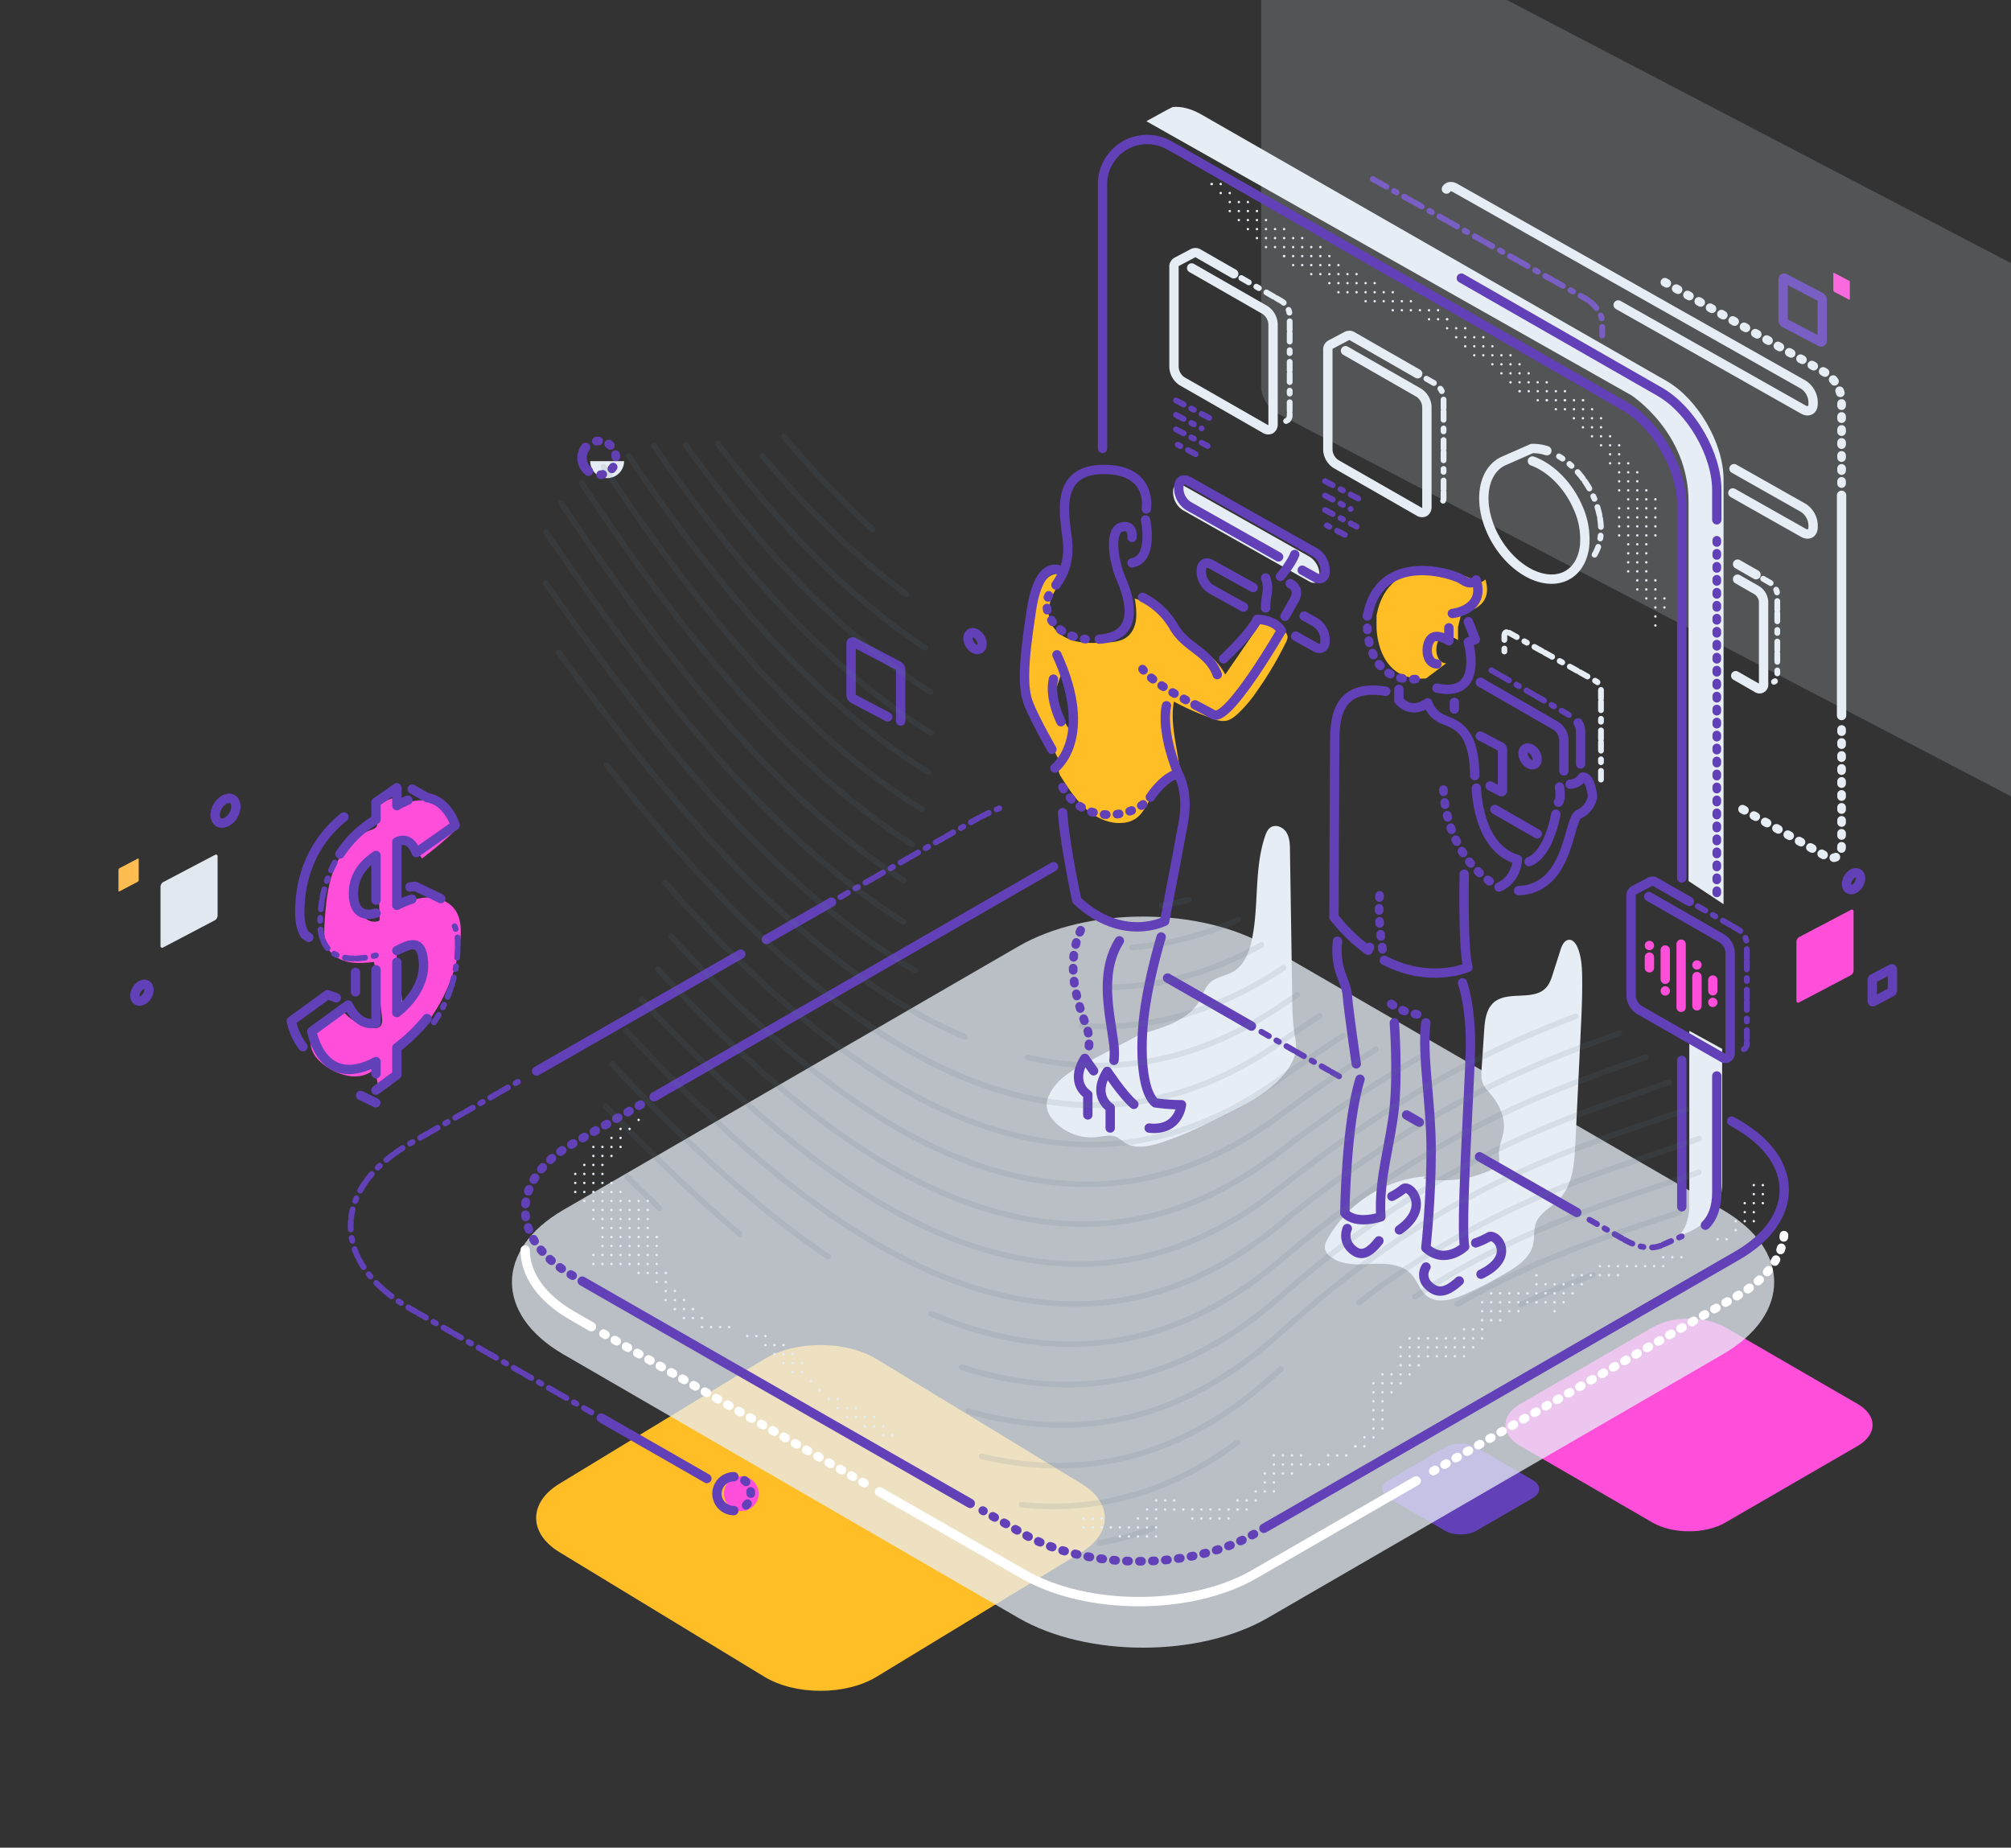 <svg xmlns="http://www.w3.org/2000/svg" xmlns:xlink="http://www.w3.org/1999/xlink" viewBox="0 0 1069.26 982.27"><rect x="0" y="0" width="1069.26" height="982.27" fill="#333333" stroke="none"/><defs><style>.cls-1,.cls-13,.cls-14,.cls-15,.cls-16,.cls-17,.cls-18,.cls-19,.cls-2,.cls-20,.cls-21,.cls-5,.cls-6{fill:none;}.cls-1{clip-rule:evenodd;}.cls-3{isolation:isolate;}.cls-4{fill:#ffbd26;}.cls-13,.cls-5,.cls-6{stroke:#6240b8;}.cls-13,.cls-14,.cls-15,.cls-16,.cls-17,.cls-18,.cls-19,.cls-20,.cls-21,.cls-5,.cls-6{stroke-linecap:round;stroke-linejoin:round;}.cls-14,.cls-5{stroke-width:3.07px;stroke-dasharray:4.61 4.61 1.54;}.cls-15,.cls-17,.cls-19,.cls-20,.cls-6{stroke-width:4.97px;}.cls-7{fill:#ff4eda;}.cls-11,.cls-24,.cls-8,.cls-9{fill:#e7edf5;}.cls-9{opacity:0.18;}.cls-11,.cls-12,.cls-24,.cls-9{mix-blend-mode:multiply;}.cls-10{fill:#6240b8;}.cls-11{opacity:0.75;}.cls-13,.cls-16,.cls-18,.cls-21{stroke-width:4.6px;stroke-dasharray:1.15 5.75;}.cls-14,.cls-15,.cls-18{stroke:#e7edf5;}.cls-16,.cls-17{stroke:#fff;}.cls-19{stroke:#ff4eda;}.cls-20,.cls-21{stroke:#6240b3;}.cls-22{opacity:0.13;}.cls-23{fill:#5d7287;}.cls-25{fill:#e2e8f0;}.cls-26{fill:#ffbd51;}.cls-27{clip-path:url(#clip-path);}.cls-28{clip-path:url(#clip-path-2);}.cls-29{clip-path:url(#clip-path-3);}.cls-30{clip-path:url(#clip-path-4);}.cls-31{clip-path:url(#clip-path-5);}.cls-32{clip-path:url(#clip-path-6);}.cls-33{clip-path:url(#clip-path-7);}.cls-34{clip-path:url(#clip-path-8);}.cls-35{clip-path:url(#clip-path-9);}.cls-36{clip-path:url(#clip-path-10);}.cls-37{clip-path:url(#clip-path-11);}.cls-38{clip-path:url(#clip-path-12);}.cls-39{clip-path:url(#clip-path-13);}.cls-40{clip-path:url(#clip-path-14);}.cls-41{clip-path:url(#clip-path-15);}.cls-42{clip-path:url(#clip-path-16);}.cls-43{clip-path:url(#clip-path-17);}.cls-44{clip-path:url(#clip-path-18);}</style><clipPath id="clip-path"><path class="cls-1" d="M1891.29,375.51a3,3,0,0,1,1.45-2.39l27.46-14.44a.91.91,0,0,1,1.45.88V391a3,3,0,0,1-1.45,2.39l-27.46,14.43a.91.91,0,0,1-1.45-.87Z"/></clipPath><clipPath id="clip-path-2"><path class="cls-1" d="M1915.74,228.64a.72.72,0,0,0-.35-.58l-6.58-3.46a.22.22,0,0,0-.35.21v7.54a.72.72,0,0,0,.35.58l6.58,3.45c.19.1.35,0,.35-.2Z"/></clipPath><clipPath id="clip-path-3"><path class="cls-1" d="M1887.75,223.81c1.91,4.54.75,8.86-2.6,9.65s-7.6-2.24-9.51-6.78-.75-8.86,2.6-9.65,7.6,2.24,9.51,6.78"/></clipPath><clipPath id="clip-path-4"><path class="cls-1" d="M1354.65,242.17a3,3,0,0,1,1.44-2.39l27.47-14.44a.91.91,0,0,1,1.44.88v31.46a3,3,0,0,1-1.44,2.39l-27.47,14.43a.9.9,0,0,1-1.44-.87Z"/></clipPath><clipPath id="clip-path-5"><path class="cls-2" d="M1897.49,646.87a1.38,1.38,0,0,1,1.74-.67l.08,0,4.44,2.14a1.36,1.36,0,0,1-1.1,2.49l-.08,0-4.44-2.15A1.37,1.37,0,0,1,1897.49,646.87Z"/></clipPath><clipPath id="clip-path-6"><path class="cls-2" d="M1888.32,620.84a1.4,1.4,0,0,1,1.17-.21l.1,0,2.5.92a1.36,1.36,0,0,1-.85,2.58l-.08,0-1.82-.67-9.26,6.71.05.19.09.32.08.25a17.42,17.42,0,0,0,1.5,3.54,12.42,12.42,0,0,0,1.2,1.74,1.36,1.36,0,1,1-2.11,1.73,15.23,15.23,0,0,1-1.45-2.12,19.61,19.61,0,0,1-1.75-4.1l-.1-.35-.09-.32-.08-.3-.07-.28,0-.24,0-.22,0-.19a1.33,1.33,0,0,1,.46-1.27l.08-.06Z"/></clipPath><clipPath id="clip-path-7"><path class="cls-2" d="M1897.24,614.1a1.37,1.37,0,0,1,1.36,1.27v5.76a1.36,1.36,0,0,1-2.72.09v-5.76A1.36,1.36,0,0,1,1897.24,614.1Z"/></clipPath><clipPath id="clip-path-8"><path class="cls-2" d="M1893,569.16a1.36,1.36,0,1,1,1.68,2.13,31.73,31.73,0,0,0-8,9.31,34.93,34.93,0,0,0-4.36,17.51,11.29,11.29,0,0,0,1.11,5.35l0,.08.89.61a1.36,1.36,0,0,1,.41,1.81l0,.08a1.37,1.37,0,0,1-1.82.41l-.08-.05-1.14-.78a1.38,1.38,0,0,1-.39-.41,13.38,13.38,0,0,1-1.7-7.1,37.63,37.63,0,0,1,4.71-18.85A34.26,34.26,0,0,1,1893,569.16Z"/></clipPath><clipPath id="clip-path-9"><path class="cls-2" d="M1902.53,557.59a1.37,1.37,0,0,1,1.31-.14l.09,0,6,3a1.36,1.36,0,0,1-1.14,2.47l-.09,0-5.24-2.64-4.83,3.36V567l1.39.56a1.36,1.36,0,0,1,.79,1.68l0,.09a1.37,1.37,0,0,1-1.69.79l-.09,0-2.24-.9a1.37,1.37,0,0,1-.85-1.17v-5.08a1.33,1.33,0,0,1,.5-1.05l.08-.06Z"/></clipPath><clipPath id="clip-path-10"><path class="cls-2" d="M1914.46,589.05a1.38,1.38,0,0,1,.67.08l.11,0,7.41,3.58a1.36,1.36,0,0,1-1.09,2.49l-.09,0-7-3.4-1.13.15a1.37,1.37,0,0,1-1.51-1.09l0-.08a1.37,1.37,0,0,1,1.08-1.52h.09Z"/></clipPath><clipPath id="clip-path-11"><path class="cls-2" d="M1903.21,613.34a1.37,1.37,0,0,1,1.36,1.27v15.63a1.37,1.37,0,0,1-1.1,1.34c-3.42.65-6.37-.77-8.74-4.51l-.07-.12-8.61,6.24v0c0,.15.09.31.13.47l.08.25a17.46,17.46,0,0,0,1.51,3.54c.08.15.17.3.26.45l.19.29c2.91,4.46,7.38,5.69,14.34,2a1.36,1.36,0,0,1,2,1.11V645a1.36,1.36,0,0,1-2.72.09V643.6h0c-7.54,3.23-13,1.06-16.29-4.58l-.11-.18a20.64,20.64,0,0,1-1.75-4.1l-.1-.35-.09-.33-.08-.3-.07-.28,0-.24,0-.22,0-.19a1.35,1.35,0,0,1,.46-1.27l.08-.06,10.57-7.66a1.36,1.36,0,0,1,2,.48c1.65,3.22,3.41,4.6,5.44,4.67h.1V614.7a1.37,1.37,0,0,1,1.27-1.36Z"/></clipPath><clipPath id="clip-path-12"><path class="cls-2" d="M1902.79,611.5l.64-.16a.84.84,0,0,0-.44-1.63l-.6.16a.84.84,0,0,0-.62,1A.85.85,0,0,0,1902.79,611.5Zm-5.18.76a21.35,21.35,0,0,0,2.6-.25.84.84,0,1,0-.25-1.66,22.78,22.78,0,0,1-2.41.23.84.84,0,0,0-.81.87A.83.83,0,0,0,1897.61,612.26Zm-3.53-.23a14.3,14.3,0,0,0,2.66.24.83.83,0,0,0,.85-.83.85.85,0,0,0-.83-.85,12.74,12.74,0,0,1-2.37-.21.84.84,0,0,0-.31,1.65Zm-3.46-1.26a8,8,0,0,0,.82.44.84.84,0,0,0,.71-1.53c-.23-.11-.45-.22-.67-.35a.84.84,0,1,0-.86,1.44Zm-3.55-4.21a8.85,8.85,0,0,0,1.42,2.39.84.84,0,1,0,1.29-1.07,7.49,7.49,0,0,1-1.15-2,.86.86,0,0,0-1.1-.47A.84.84,0,0,0,1887.07,606.56Zm-.83-3.5a13.87,13.87,0,0,0,.52,2.64.84.84,0,0,0,1.61-.5,12,12,0,0,1-.46-2.31.84.84,0,1,0-1.67.17Zm-.07-3.48,0,.86a.85.85,0,0,0,.83.85.84.84,0,0,0,.86-.83c0-.27,0-.55,0-.82a.85.85,0,0,0-.81-.87A.83.83,0,0,0,1886.17,599.58Zm.49-5.12c-.14.84-.25,1.69-.33,2.56a.84.84,0,0,0,1.68.16c.07-.83.18-1.65.31-2.45a.85.85,0,0,0-.7-1A.84.84,0,0,0,1886.66,594.46Zm.7-3.38c-.21.83-.4,1.67-.56,2.53a.84.84,0,0,0,1.66.3c.15-.82.33-1.62.53-2.41a.84.84,0,0,0-.61-1A.83.83,0,0,0,1887.36,591.08Zm1-3.29c-.1.27-.19.54-.28.81a.84.84,0,1,0,1.59.54l.27-.78a.84.84,0,0,0-1.58-.57Zm2.12-4.72c-.41.75-.8,1.53-1.15,2.32a.84.84,0,1,0,1.53.69c.34-.76.71-1.49,1.09-2.21a.84.84,0,1,0-1.47-.8Z"/></clipPath><clipPath id="clip-path-13"><path class="cls-2" d="M1908.51,560.6a1.36,1.36,0,0,1,2.13,1v3h0c.34-.16.68-.31,1-.44l.34-.13a1.36,1.36,0,0,1,1,2.54,19.32,19.32,0,0,0-3,1.49,1.36,1.36,0,0,1-2.06-1.08v-2.69l-3.35,2.33v4.28a1.36,1.36,0,0,1-.6,1.13l-.08,0a30.27,30.27,0,0,0-10,9.61,1.36,1.36,0,1,1-2.27-1.51,33.58,33.58,0,0,1,9.88-9.83l.38-.23V566a1.34,1.34,0,0,1,.5-1.05l.08-.06Z"/></clipPath><clipPath id="clip-path-14"><path class="cls-2" d="M1912.6,561.45a1.35,1.35,0,0,1,1.77-.55l.08,0,4.1,2.36.22,0a10.63,10.63,0,0,1,6.35,4.22l.15.2a16.87,16.87,0,0,1,1.77,3l.06.16.13.29.1.27.1.24.07.21.06.19,0,.08a1.37,1.37,0,0,1-.44,1.44l-.08.06-11.34,8a1.36,1.36,0,0,1-2-.62c-.87-2.25-1.82-2.91-2.94-2.69l-.09,0v15.39h0c.77-.32,1.52-.61,2.25-.85l.37-.11a1.36,1.36,0,1,1,.8,2.6,30.38,30.38,0,0,0-4.19,1.71,1.36,1.36,0,0,1-2-1.13V577.49a1.37,1.37,0,0,1,.76-1.22c2.44-1.21,5-.75,6.69,2.1l.12.19,9.15-6.43-.09-.21a13.83,13.83,0,0,0-1.47-2.54,8,8,0,0,0-5.2-3.43,2.11,2.11,0,0,1-.38-.12l-.09-.05-4.31-2.47A1.36,1.36,0,0,1,1912.6,561.45Z"/></clipPath><clipPath id="clip-path-15"><path class="cls-2" d="M1902.47,580.28a1.36,1.36,0,0,1,2.1,1.06v13.1a1.36,1.36,0,0,1-2.72.09V584.16l-.08.07a10.82,10.82,0,0,0-3.78,8v.23c0,2.67.67,4,1.76,4.49a4.48,4.48,0,0,0,3.07,0,1.38,1.38,0,0,1,1.7.92,1.36,1.36,0,0,1-.92,1.69,6.93,6.93,0,0,1-5-.11c-2.17-1-3.35-3.32-3.35-7C1895.27,587.08,1898.15,583.07,1902.47,580.28Z"/></clipPath><clipPath id="clip-path-16"><path class="cls-2" d="M1915.14,606.22c2,.61,3,2.67,3.26,6.19.41,6-3.08,11.77-8.28,15.82a1.35,1.35,0,0,1-2.19-1V612.52a1.36,1.36,0,0,1,2.72-.09v11.71c3.23-3.25,5.23-7.27,5-11.31l0-.24c-.16-2.52-.69-3.57-1.33-3.76a3.78,3.78,0,0,0-2.31.48l-.31.13-.32.15-.43.21-1.09.54a1.37,1.37,0,1,1-1.21-2.45l1.2-.59C1912.2,606.17,1913.66,605.77,1915.14,606.22Z"/></clipPath><clipPath id="clip-path-17"><path class="cls-1" d="M-707.83,828.67a.72.72,0,0,1,.35-.58l6.58-3.46a.22.22,0,0,1,.35.21v7.54a.72.72,0,0,1-.35.58l-6.58,3.45c-.19.1-.35,0-.35-.2Z"/></clipPath><clipPath id="clip-path-18"><path class="cls-1" d="M-679.84,823.84c-1.91,4.54-.75,8.86,2.6,9.65s7.6-2.24,9.51-6.78.75-8.86-2.6-9.65-7.6,2.24-9.51,6.78"/></clipPath></defs><title>Artboard 9 copy</title><g class="cls-3"><g id="Lumi_-_Hero" data-name="Lumi - Hero"><path class="cls-4" d="M466.12,722.54c-16.43-10-43.31-10-59.73,0l-109,66.27c-16.43,10-16.43,26.32,0,36.31l109,66.26c16.42,10,43.3,10,59.73,0l109-66.26c16.43-10,16.43-26.33,0-36.31Z"/><path class="cls-5" d="M851.9,178.4v-7.34c0-4-3.93-9.55-8.72-12.25L729.89,95.18"/><path class="cls-6" d="M968.89,159.5a2.05,2.05,0,0,0-1-1.64L949.09,148a.62.62,0,0,0-1,.6v21.54a2.07,2.07,0,0,0,1,1.64l18.81,9.88a.62.62,0,0,0,1-.6Z"/><path class="cls-7" d="M983.57,149.94a.88.88,0,0,0-.42-.7l-7.94-4.17a.26.26,0,0,0-.42.25v9.1a.86.86,0,0,0,.42.69l7.94,4.18a.27.27,0,0,0,.42-.26Z"/><ellipse class="cls-8" cx="700.57" cy="105.31" rx="3.26" ry="4.86" transform="translate(45.69 375.52) rotate(-30.97)"/><path class="cls-9" d="M1112.38,172.06c0-5.31-3.84-11.67-8.54-14.14L679.11-63.72c-4.69-2.47-8.54-.15-8.54,5.16V205.61c0,5.3,3.85,11.66,8.54,14.13l424.73,221.64c4.7,2.47,8.54.15,8.54-5.16Z"/><path class="cls-7" d="M917.31,705.61c-10.6-6.14-28-6.14-38.57,0l-70.39,40.76c-10.61,6.14-10.61,16.2,0,22.34l70.39,40.76c10.61,6.14,28,6.14,38.57,0l70.39-40.76c10.61-6.14,10.61-16.2,0-22.34Z"/><path class="cls-10" d="M784.93,769.44c-4.54-2.62-11.95-2.62-16.49,0l-30.07,17.41c-4.53,2.63-4.53,6.92,0,9.55l30.07,17.41c4.54,2.63,11.95,2.63,16.49,0L815,796.4c4.53-2.63,4.53-6.92,0-9.55Z"/><path class="cls-11" d="M674.08,503.11c-36.47-21.12-96.14-21.12-132.6,0L299.55,643.21c-36.47,21.12-36.47,55.67,0,76.79L541.48,860.1c36.46,21.12,96.13,21.12,132.6,0L916,720c36.46-21.12,36.46-55.67,0-76.79Z"/><circle class="cls-7" cx="394.15" cy="794.06" r="9.22"/><g class="cls-12"><path class="cls-8" d="M757.91,625.39A65.74,65.74,0,0,0,706,658.45c-1,1.73-1.87,3.69-1.46,5.62a6.9,6.9,0,0,0,2.4,3.59c5.82,5,14.39,4.69,22.08,4.3s16.45-.11,21.58,5.63c3.07,3.43,4.32,8.36,7.9,11.26,5.51,4.47,13.68,2.17,20.19-.68a194.09,194.09,0,0,0,23.77-12.47c5.33-3.28,10.88-7.34,12.51-13.38,1.1-4.07.25-8.55,1.82-12.46,2.12-5.26,7.87-7.92,11.88-11.93,7.5-7.49,8.45-19.13,8.95-29.72l2.82-59c.48-9.94.95-19.9.8-29.85-.08-5.46-.39-11.06-2.61-16-.8-1.79-2.17-3.68-4.13-3.74-2.56-.07-4,2.87-4.76,5.31l-4,12.56c-.86,2.72-1.78,5.54-3.73,7.63-6.71,7.2-20.31,1.36-27.75,7.81-4.12,3.59-4.77,9.64-5.13,15.09l-1.35,20.27c-.16,2.49-.32,5.06.56,7.4s2.76,4.24,4.4,6.18c4.58,5.44,7.78,12.54,6.73,19.57-.6,4-2.53,7.81-2.48,11.86,0,2.17.58,4.57-.67,6.33a6.88,6.88,0,0,1-2.8,2,60.17,60.17,0,0,1-36.76,4.87"/></g><g class="cls-12"><path class="cls-8" d="M608.87,548.53,578.8,564.35c-8.22,4.33-17,9.22-20.9,17.65a12.58,12.58,0,0,0-1.36,6c.17,3,1.87,5.8,3.92,8a26.93,26.93,0,0,0,22.61,8.51c3.72-.42,7.73-1.59,11,.14a33.71,33.71,0,0,1,3.53,2.56c5.34,3.71,12.6,2.44,18.81.51,12.08-3.76,23.46-9.41,34.79-15,12.5-6.21,25.53-12.86,33.52-24.3,2.38-3.41,4.29-7.31,4.42-11.47a37.82,37.82,0,0,0-.84-7.17,127.85,127.85,0,0,1-1.19-18.46l-1.23-79.21c0-3.29-.15-6.75-1.87-9.56s-5.67-4.51-8.41-2.7c-1.56,1-2.33,2.88-2.94,4.65-6,17.68-3.14,37.18-7.11,55.43-1.39,6.39-4,13.1-9.61,16.48-4.16,2.5-9.57,2.92-13,6.39-2.3,2.36-3.22,5.69-4.76,8.6-5.29,10-17.2,14.1-28,17.34"/></g><path class="cls-8" d="M898.21,548v95.14s-1,11.58-6.73,14.12c0,0,24.19-5.15,24.19-28.16V557.59Z"/><path class="cls-8" d="M916.43,480.69V254.9c0-19.25-13.67-42.83-30.37-52.39L638.8,60.88c-5.56-3.18-10.78-4.43-15.27-4l-3.62,1.86-10.38,5.7L867.44,210.16s30.37,19.66,30.37,56.57V468.38Z"/><path class="cls-4" d="M684.59,338.19a5.22,5.22,0,0,0-2-2.9,33.24,33.24,0,0,0-8.06-5.19,3.71,3.71,0,0,0-2.3-.47,4,4,0,0,0-2.12,1.86l-18.62,27.08a37.2,37.2,0,0,0-11-12.31c-3.67-2.6-7.9-4.6-10.73-8.09-1.57-1.94-2.63-4.25-4-6.32-5-7.38-13.9-11-22.43-13.64a41.09,41.09,0,0,1,.74,10.88c-.41,3.63-1.91,7.28-4.8,9.51-3.3,2.55-7.76,2.85-11.93,3-5.52.26-11.16.5-16.49-1s-10.42-5-12.37-10.14c-1.51-4-.95-8.61.63-12.62s4.12-7.57,6.63-11.07l.21-.76c-2.51-1.73-6.11-1-8.48.87s-3.76,4.77-4.86,7.62c-4.8,12.41-5.57,26-6,39.26-.19,6.48-.29,13,1.24,19.34,2.49,10.18,9,18.82,13.76,28.17a11.49,11.49,0,0,1,1.61,5.38,22.81,22.81,0,0,0-.27,3.4,8,8,0,0,0,1.44,3.28c3.8,6,7.74,12,13.08,16.75s12.31,8,19.39,7.39a14.52,14.52,0,0,0,7.13-2.37c4.18-2.9,5.91-8.12,8.9-12.23a23.09,23.09,0,0,1,12.5-8.64,3,3,0,0,0,1.87-1,2.77,2.77,0,0,0,.24-1.69c-1-12.92-5.6-25.81-3.34-38.57a142.38,142.38,0,0,0,21.07,9.23,13.83,13.83,0,0,0,6.25,1.06c2.39-.33,4.45-1.83,6.25-3.42a70.8,70.8,0,0,0,10.52-12.31,188.73,188.73,0,0,0,15.55-26.19A5.63,5.63,0,0,0,684.59,338.19ZM570.21,389.87c-3.15-3.62-5.25-8-7.12-12.47A21.28,21.28,0,0,1,561.2,371c-.24-2.95.67-5.86,1.66-8.65.77-2.17,1.6-4.32,2.43-6.47l1.38-.93A65.59,65.59,0,0,1,570.21,389.87Z"/><path class="cls-8" d="M689.42,305.35l6.87,3.84c2.88,1.61,5.24.23,5.24-3.07v-1.25a11.31,11.31,0,0,0-5.24-8.92L629,258c-2.88-1.61-5.24-.22-5.24,3.08v1.24a11.33,11.33,0,0,0,5.24,8.93l47.83,27Z"/><path class="cls-5" d="M845.13,648.44l18.71,10.71c7.2,4.13,13.84,5,19.06,3.12L898,655.58"/><line class="cls-6" x1="786.68" y1="614.96" x2="838.4" y2="644.58"/><line class="cls-6" x1="747.88" y1="592.73" x2="754.62" y2="596.59"/><polyline class="cls-5" points="670.66 548.51 710.3 571.21 715.04 573.92"/><line class="cls-6" x1="620.8" y1="519.94" x2="665.39" y2="545.49"/><path class="cls-6" d="M586.21,238.39v-140h0a23.73,23.73,0,0,1,35.37-21.18L628.39,81,863.84,215.9c16.7,9.57,30.37,33.14,30.37,52.39V466.76"/><line class="cls-6" x1="894.21" y1="641.55" x2="894.21" y2="563.73"/><path class="cls-6" d="M912.83,276.34V260.65c0-19.25-13.67-42.83-30.37-52.4L777,147.86"/><line class="cls-13" x1="912.83" y1="474.69" x2="912.83" y2="282.63"/><path class="cls-6" d="M906.77,651.35c3.8-3.67,6.06-9.62,6.06-17.45V572"/><path class="cls-14" d="M758.41,201.33l4.8,2.75a9.53,9.53,0,0,1,4.34,7.48V264.7a3.31,3.31,0,0,1-.94,2.56l-1.27.74"/><path class="cls-15" d="M715.42,186.45l38.94,22.31a9.55,9.55,0,0,1,4.33,7.48v53.14a3.07,3.07,0,0,1-1.24,2.79,3,3,0,0,1-3.09-.27l-44-25.2a9.56,9.56,0,0,1-4.34-7.48V186.08a3,3,0,0,1,1.42-2.87l8.73-4.62a3,3,0,0,1,3.05.29l34.57,19.81"/><path class="cls-5" d="M902.72,481.79l21.72,12.45a9.53,9.53,0,0,1,4.34,7.48v53.14a3.33,3.33,0,0,1-.93,2.56l-1.28.74"/><path class="cls-6" d="M876.65,476.62l38.94,22.3a9.55,9.55,0,0,1,4.34,7.48v53.14a3.07,3.07,0,0,1-1.25,2.79,3,3,0,0,1-3.09-.27l-44-25.19a9.57,9.57,0,0,1-4.34-7.49V476.24a3,3,0,0,1,1.41-2.87l8.73-4.62a3,3,0,0,1,3.05.29l17.83,10.21"/><path class="cls-14" d="M660,147.82l21.39,12.26a9.53,9.53,0,0,1,4.34,7.48V220.7a3.34,3.34,0,0,1-.93,2.56l-1.28.74"/><path class="cls-15" d="M633.61,142.45l38.94,22.31a9.53,9.53,0,0,1,4.34,7.48v53.14a3.07,3.07,0,0,1-1.25,2.79,3,3,0,0,1-3.09-.27l-44-25.2a9.53,9.53,0,0,1-4.34-7.48V142.08a3,3,0,0,1,1.41-2.87l8.73-4.62a3,3,0,0,1,3,.29l18.63,10.67"/><path class="cls-6" d="M839.1,384.32a8.85,8.85,0,0,1,1.3,4.3v17.51"/><line class="cls-5" x1="834.27" y1="380.11" x2="789.35" y2="354.25"/><line class="cls-6" x1="773.29" y1="376.93" x2="773.29" y2="373.43"/><line class="cls-6" x1="817.37" y1="443.3" x2="794.83" y2="430.33"/><path class="cls-6" d="M787.08,362.72l40.12,23.1a9.57,9.57,0,0,1,4.34,7.49v16.51"/><path class="cls-6" d="M780.71,330.49l3.75,9.5-3.75,1.33s8.67,29.92-16.67,24.5"/><path class="cls-6" d="M743.79,366.48v5.76s5.75,8.08,15.34,1.41a14.5,14.5,0,0,0,8.5,8.92c6.91,2.83,16.25,5.5,16.5,29.75"/><path class="cls-13" d="M792,468.46c-8-5.79-23-20.38-24.61-49.47"/><path class="cls-6" d="M785,419s.42,31.91,21.83,37.91c0,0-.25,10.42-9.75,14.67"/><path class="cls-6" d="M736.79,367.49c-22.91-3.67-26.91,10.25-27.08,24.75s-.42,95.33-.42,95.33a92.66,92.66,0,0,0,18.16,17.63l.76-1.59"/><path class="cls-13" d="M735.1,504.65c-1.09-7.44-2.57-20.46-1.39-30.16"/><path class="cls-6" d="M778.54,464.74s-.83,40.25,2,49.5c0,0-20.13,9-44.48-3.71"/><path class="cls-6" d="M813,458.07s9.75-2.17,14.25-25.25"/><path class="cls-6" d="M828.63,426.49s1.58-1.5.58-8.09"/><path class="cls-6" d="M834.88,416.9a8.34,8.34,0,0,0,6.5-3.75s4.08-1.33,5.41,10.59c0,0-1.33,6.58-7.25,9.08s-4.66,39.5-32.08,40.67"/><path class="cls-6" d="M777.63,522.49s4.91,13.5,4.16,37.25-5.25,93.83-3,103c0,0-10.41,10-20.66.66,0,0,2.83-25.58,2.83-51.58s-5-50.33-2.83-68.08"/><path class="cls-13" d="M753.46,539.24a31.3,31.3,0,0,1-16.67-7.92"/><path class="cls-6" d="M741.38,543.74s1.91,25.5,0,44.83-8.5,38.42-7.17,58.33c0,0-13.25,4.59-19.17-2.08,0,0,.59-46.92,8.09-71.08"/><path class="cls-6" d="M721.13,565.57s-4.09-28-4.75-36.33-6.84-13.17-5.25-28.84"/><path class="cls-6" d="M784.63,660.74a41,41,0,0,0,7-3.17c3.83-2.17,15,10.49-4.17,19.83"/><path class="cls-6" d="M758.21,673.57a7.73,7.73,0,0,0,1.42,9.92c4.91,4.75,9.75,3.41,16.25-2.5"/><path class="cls-6" d="M740.07,636a35.5,35.5,0,0,0,6.15-4c3.34-2.67,14.63,10.11-2.16,21.83"/><path class="cls-6" d="M716.36,653.11a9.52,9.52,0,0,0,2.13,10.62c4.9,4.74,9.22,2.89,14.68-4.06"/><path class="cls-4" d="M768.91,352.63c-5.92-.25-6.42-9.67-3.33-13.25s9.66.91,9.66.91v-6.91l1.84-7.59S794.91,324,789.74,308c0,0-2.41,3.42-7.16,0s-44.09-16-50.67,19.17v6.25s-.17,29.41,26.33,27.25"/><line class="cls-6" x1="347.8" y1="583.1" x2="560.15" y2="460.76"/><path class="cls-13" d="M304.47,678.15c-33.64-19.28-33.64-50.81,0-70.08L342.81,586"/><line class="cls-6" x1="515.9" y1="799.25" x2="309.57" y2="681.07"/><path class="cls-13" d="M666.71,815.56c-33.65,19.27-88.7,19.27-122.34,0l-21.83-12.5"/><path class="cls-6" d="M920.74,596l2.72,1.56c33.64,19.27,33.64,50.8,0,70.07L672,812.49"/><path class="cls-16" d="M762.08,782.06l161.38-93c16.23-9.3,24.63-21.45,25.2-33.7"/><path class="cls-17" d="M467.68,793.08,544.37,837c33.64,19.28,88.69,19.28,122.34,0L753,787.27"/><line class="cls-16" x1="320.9" y1="709.01" x2="459.87" y2="788.61"/><path class="cls-17" d="M279.24,664.55c0,12.71,8.41,25.41,25.23,35l10,5.74"/><path class="cls-13" d="M557.63,316.51c-3.59,7.07,1.31,21,19.58,23.28"/><path class="cls-6" d="M609.52,270.57s3.63-21-22.49-21-21.24,23.1-19.56,36.91c1.4,11.5-1.92,18.7-6,24.52"/><path class="cls-6" d="M609.07,276.41s4.61,20.71-7.17,22.84"/><path class="cls-6" d="M601.9,285.71s.89-7.26-5.66-5.49-4.34,18,0,27.88,10.53,30.27-11.77,31.69"/><path class="cls-6" d="M607.48,317.57a39.68,39.68,0,0,1,16.64,15.67c6.46,11.24,18.59,13,23.1,25.4"/><path class="cls-13" d="M630.49,372.11c-8.87-4.82-18.69-10.75-23-16.39"/><path class="cls-6" d="M650.59,350.23s14.6-13.72,17.88-21c0,0,9.2,0,12.83,6,0,0-28.41,49.22-36.11,44.7-2.25-1.31-5.77-3.12-9.81-5.25"/><path class="cls-6" d="M560.92,408.3s21.33-15.76,1.06-60.19"/><path class="cls-13" d="M607.78,427.62c-10.83,7.91-34.63,9.91-44.45-12.28"/><path class="cls-6" d="M620.23,375.19s-3.54,11.78,6.11,36c0,0-6.73,1.06-14.7,12.57"/><path class="cls-6" d="M565.42,304s-12.46-9.28-17,20.2-4.78,41.78-1.33,50.36,12.22,23.81,12.22,23.81"/><path class="cls-6" d="M564.11,383.69s-6.37-12.48-4-22.66"/><path class="cls-6" d="M626.34,411.22s5.93,9.12,2.83,26.11-9.92,52.4-9.92,52.4-22.39,11.69-46.73-11.06c0,0-6.46-30-7.53-46.65"/><path class="cls-6" d="M617.4,498.14s-6.91,22.57-9.21,42.67-.53,40.09,6.11,45.49a95.63,95.63,0,0,0,13.89,1s-1.32,14.18-17.17,12.41"/><path class="cls-6" d="M590.31,599.67v-10.8s-10-6-1.59-19.3c0,0,2,3,4.67,6.63,2.88,3.88,6.56,8.47,9.49,10.9"/><path class="cls-6" d="M578.4,592.73V581.94s-10-6-1.59-19.3c0,0,2,3,4.67,6.63"/><path class="cls-6" d="M592.31,563.73a38.67,38.67,0,0,0-.23-9.56c-2-15.67-7.61-37,3.1-54"/><path class="cls-13" d="M579,556.11a24.57,24.57,0,0,0-1.54-11c-4.06-11.33-12.29-33-1.58-53.19"/><path class="cls-6" d="M672.94,323.19a36.15,36.15,0,0,1,.53-6.24c.6-3.58.8-6.17-.53-9.69"/><path class="cls-6" d="M680.84,306.4c.4-.27,6-7.31,7.57-11.62"/><path class="cls-6" d="M686,310.25s5.57,2.52,2.39,8.29-5.12,9.1-5.12,9.1"/><path class="cls-6" d="M995.46,521.06a1.06,1.06,0,0,1,.51-.85l9.73-5.11c.28-.15.51,0,.51.31v11.15a1.06,1.06,0,0,1-.51.84L996,532.51a.32.32,0,0,1-.51-.3Z"/><path class="cls-7" d="M955.18,500.55a3,3,0,0,1,1.45-2.39l27.47-14.43a.9.9,0,0,1,1.44.87v31.46a3,3,0,0,1-1.44,2.39l-27.47,14.43a.91.91,0,0,1-1.45-.87Z"/><path class="cls-14" d="M851.25,414.43V366.57a5.4,5.4,0,0,0-2.44-4.29l-46.49-25.93c-1.34-.75-2.44-.05-2.44,1.56v11.27"/><path class="cls-6" d="M478.88,383.33V356a2.56,2.56,0,0,0-1.25-2.07l-23.84-12.53a.79.79,0,0,0-1.26.76v27.3a2.59,2.59,0,0,0,1.26,2.08L472,381.12"/><path class="cls-18" d="M979.18,257.06V213c0-5.5-4-12.24-8.85-15l-88.54-49.89"/><line class="cls-15" x1="979.18" y1="380.39" x2="979.18" y2="263.31"/><path class="cls-18" d="M926.53,430.2l43.8,24.68c4.87,2.74,8.85.49,8.85-5V386.39"/><path class="cls-6" d="M692.42,303.12l6.87,3.84c2.88,1.61,5.24.23,5.24-3.07v-1.25a11.31,11.31,0,0,0-5.24-8.92L632,255.81c-2.88-1.61-5.24-.23-5.24,3.07v1.24a11.33,11.33,0,0,0,5.24,8.93l47.83,27"/><path class="cls-15" d="M860.41,162.12l78.88,44.56,12.63,7.14,6.87,3.88c2.88,1.63,5.24.26,5.24-3v-1.24a11.4,11.4,0,0,0-5.24-9L773.71,99.9c-2-1.14-3.76-.82-4.64.59"/><path class="cls-6" d="M666.31,312.37,644,300c-2.88-1.61-5.24-.23-5.24,3.07v1.25a11.31,11.31,0,0,0,5.24,8.92l17.16,9.52"/><path class="cls-6" d="M688.91,338.16l3.51,2,6.87,3.84c2.88,1.61,5.24.23,5.24-3.07v-1.25a11.31,11.31,0,0,0-5.24-8.92l-5.86-3.26"/><ellipse class="cls-6" cx="518.45" cy="340.83" rx="3.26" ry="4.86" transform="translate(-101.48 315.38) rotate(-30.97)"/><ellipse class="cls-6" cx="813.55" cy="402.09" rx="3.26" ry="4.86" transform="translate(-90.93 475.97) rotate(-30.97)"/><ellipse class="cls-6" cx="985.54" cy="468.46" rx="4.86" ry="3.26" transform="translate(76.71 1072.43) rotate(-59.03)"/><path class="cls-15" d="M822.46,239.63a23,23,0,0,0-7.92-1.19l-15.3,6.74c-10.32,4.92-13.43,20.16-6.73,36.08,7.36,17.5,23.78,29.2,36.67,26.14,7.61-1.81,12.29-8.37,13.33-17a40.44,40.44,0,0,0-3.32-20.19c-5.15-12.21-14.7-21.61-24.38-25.12"/><path class="cls-14" d="M847.83,294.89c4.44-7.15,4.72-18.31-.12-29.83-4.15-9.85-11.16-17.87-18.8-22.45"/><path class="cls-5" d="M446.83,476.89l70.71-40.5a115.41,115.41,0,0,1,14.84-7.1"/><line class="cls-6" x1="407.51" y1="499.41" x2="442.11" y2="479.6"/><line class="cls-6" x1="285.31" y1="569.41" x2="393.86" y2="507.23"/><path class="cls-5" d="M314.49,750.86l-96.58-55.32c-42-24.07-42-63.46,0-87.53l60.91-34.88"/><line class="cls-6" x1="375.86" y1="786.01" x2="319.73" y2="753.86"/><path class="cls-6" d="M390.21,803.06a9,9,0,0,1,0-18"/><path class="cls-13" d="M395.83,787a9,9,0,0,1-.8,14.64"/><line class="cls-19" x1="877" y1="514.52" x2="877" y2="508.81"/><line class="cls-19" x1="877" y1="502.64" x2="877" y2="502.64"/><line class="cls-19" x1="910.71" y1="521.01" x2="910.71" y2="526.73"/><line class="cls-19" x1="910.71" y1="532.89" x2="910.71" y2="532.89"/><line class="cls-19" x1="885.43" y1="520.6" x2="885.43" y2="505.06"/><line class="cls-19" x1="885.43" y1="526.8" x2="885.43" y2="526.8"/><line class="cls-19" x1="902.28" y1="519.18" x2="902.28" y2="534.72"/><line class="cls-19" x1="902.28" y1="512.98" x2="902.28" y2="512.98"/><line class="cls-19" x1="893.86" y1="535.51" x2="893.86" y2="501.94"/><line class="cls-5" x1="625.27" y1="212.88" x2="642.98" y2="222.19"/><line class="cls-5" x1="625.27" y1="220.56" x2="638.89" y2="227.72"/><line class="cls-5" x1="625.27" y1="228.24" x2="642.1" y2="237.08"/><line class="cls-5" x1="635.76" y1="241.43" x2="625.27" y2="235.92"/><line class="cls-5" x1="704.53" y1="255.77" x2="722.24" y2="265.07"/><line class="cls-5" x1="704.53" y1="263.44" x2="718.15" y2="270.6"/><line class="cls-5" x1="704.53" y1="271.12" x2="721.36" y2="279.96"/><line class="cls-5" x1="715.02" y1="284.31" x2="704.53" y2="278.8"/><path class="cls-15" d="M921.37,262.06l17.92,10.13,12.63,7.14,6.87,3.88c2.88,1.63,5.24.26,5.24-3v-1.25a11.41,11.41,0,0,0-5.24-9L922,249.16"/><path class="cls-14" d="M937.48,307.69l3.94,2.26A7.85,7.85,0,0,1,945,316.1v43.65a2.74,2.74,0,0,1-.77,2.1l-1,.61"/><line class="cls-15" x1="923.88" y1="299.9" x2="933.69" y2="305.52"/><path class="cls-15" d="M923.88,307.91l10.26,5.88a7.87,7.87,0,0,1,3.57,6.15v43.65a2.19,2.19,0,0,1-3.57,2.07l-11.25-6.45"/><path class="cls-6" d="M792.29,417.81l5.6,2.94a.62.62,0,0,0,1-.6V398.61a2,2,0,0,0-1-1.64l-10.81-5.68"/><path class="cls-8" d="M331.83,245.17a9,9,0,1,1-18,0"/><path class="cls-20" d="M312.9,250.5a9,9,0,0,1-1.52-12.64"/><path class="cls-21" d="M317.1,234.52a9,9,0,1,1,.71,17.87"/><g class="cls-22"><path class="cls-23" d="M482,317.36a1.54,1.54,0,0,1-.88-.29c-25.74-18.72-51.57-43.48-76.78-73.59a1.5,1.5,0,1,1,2.3-1.92c25.05,29.92,50.71,54.51,76.25,73.08a1.5,1.5,0,0,1,.33,2.1A1.52,1.52,0,0,1,482,317.36Z"/><path class="cls-23" d="M463.82,282.8a1.51,1.51,0,0,1-1-.39,475.78,475.78,0,0,1-36.22-36.79c-3.56-4-7.17-8.19-10.71-12.43a1.5,1.5,0,1,1,2.3-1.92c3.52,4.21,7.11,8.37,10.65,12.36a471.67,471.67,0,0,0,36,36.56,1.5,1.5,0,0,1,.1,2.12A1.48,1.48,0,0,1,463.82,282.8Z"/><path class="cls-23" d="M491.84,345.84a1.56,1.56,0,0,1-.82-.24C454,321.27,416.84,284.73,380.64,237a1.5,1.5,0,1,1,2.39-1.81c36,47.47,72.88,83.77,109.64,107.91a1.5,1.5,0,0,1-.83,2.75Z"/><path class="cls-23" d="M494.83,369.39a1.42,1.42,0,0,1-.79-.23c-43.71-27.41-87.68-71.72-130.67-131.71a1.5,1.5,0,0,1,2.44-1.75c42.76,59.67,86.44,103.72,129.82,130.92a1.51,1.51,0,0,1,.48,2.07A1.52,1.52,0,0,1,494.83,369.39Z"/><path class="cls-23" d="M495.06,391.19a1.52,1.52,0,0,1-.79-.22c-49.14-30.16-98.91-81.73-147.92-153.3a1.5,1.5,0,0,1,2.47-1.69c48.77,71.21,98.24,122.5,147,152.43a1.5,1.5,0,0,1-.78,2.78Z"/><path class="cls-23" d="M493.56,412a1.49,1.49,0,0,1-.78-.22c-52.44-32-106.17-88.68-159.7-168.52a1.5,1.5,0,0,1,2.49-1.67c53.29,79.48,106.71,135.87,158.77,167.63a1.5,1.5,0,0,1-.78,2.78Z"/><path class="cls-23" d="M490,431.58a1.5,1.5,0,0,1-.79-.22C433.73,397.12,378.29,337.46,319.69,249a1.5,1.5,0,0,1,2.5-1.66c58.36,88.14,113.49,147.52,168.55,181.52a1.5,1.5,0,0,1-.78,2.77Z"/><path class="cls-23" d="M617.82,482.8a1.5,1.5,0,0,1-.24-3c4.67-.77,9.38-1.76,14-2.95a1.5,1.5,0,1,1,.75,2.91c-4.72,1.21-9.52,2.22-14.27,3Z"/><path class="cls-23" d="M485.11,450.47a1.47,1.47,0,0,1-.8-.24C409.39,402.92,347.78,317.64,308,257.62a1.5,1.5,0,0,1,2.5-1.66c39.67,59.8,101,144.73,175.45,191.74a1.5,1.5,0,0,1-.8,2.77Z"/><path class="cls-23" d="M601.94,505.16a1.5,1.5,0,0,1-.11-3,165.87,165.87,0,0,0,56-14.64,1.5,1.5,0,0,1,1.23,2.74,168.94,168.94,0,0,1-57,14.9Z"/><path class="cls-23" d="M480.51,469.56a1.5,1.5,0,0,1-.81-.24c-74.05-47.63-136.5-132.49-182.63-201.1a1.5,1.5,0,1,1,2.49-1.68c46,68.37,108.17,152.93,181.76,200.26a1.5,1.5,0,0,1-.81,2.76Z"/><path class="cls-23" d="M590.35,526.35a1.5,1.5,0,0,1,0-3c27-.39,53.75-7.9,79.58-22.31a1.5,1.5,0,0,1,1.47,2.62c-26.27,14.66-53.53,22.29-81,22.69Z"/><path class="cls-23" d="M480.35,491.57a1.54,1.54,0,0,1-.8-.23c-35.6-22.43-71.28-54.86-109.06-99.15C339.9,356.33,313.31,319,289.15,283.9a1.5,1.5,0,1,1,2.47-1.71C328.76,336.07,397.9,436.36,481.15,488.8a1.5,1.5,0,0,1,.47,2.07A1.52,1.52,0,0,1,480.35,491.57Z"/><path class="cls-23" d="M585.91,547.18q-5.48,0-11-.37a1.5,1.5,0,0,1,.2-3c35.73,2.47,70.89-7.37,104.48-29.24l2-1.32a1.5,1.5,0,0,1,1.63,2.52l-2,1.31C650.56,537.08,618.53,547.18,585.91,547.18Z"/><path class="cls-23" d="M486.43,517.39a1.44,1.44,0,0,1-.75-.21C400.27,467.4,327.83,365.65,288.91,311a1.5,1.5,0,0,1,2.45-1.74c38.79,54.48,111,155.89,195.83,205.35a1.5,1.5,0,0,1-.76,2.8Z"/><path class="cls-23" d="M583.79,568a167.67,167.67,0,0,1-37.59-4.35,1.5,1.5,0,0,1,.68-2.93c45.93,10.57,90.6,1.52,132.78-26.9q4.7-3.17,9.26-6.17a1.5,1.5,0,0,1,1.65,2.51q-4.56,3-9.24,6.15C650,557.43,617.34,568,583.79,568Z"/><path class="cls-23" d="M513,552.73a1.51,1.51,0,0,1-.58-.12C428.85,517.22,356,429.17,295.83,347.71a1.51,1.51,0,0,1,2.42-1.79c60,81.14,132.43,168.82,215.35,203.93a1.49,1.49,0,0,1,.79,2A1.51,1.51,0,0,1,513,552.73Z"/><path class="cls-23" d="M581.86,589.08c-101.64,0-193.93-97.85-260.34-181.32a1.5,1.5,0,0,1,.24-2.11,1.52,1.52,0,0,1,2.11.24C410.7,515,542.06,649,679.68,553.14c7.1-4.95,14.22-9.77,21.16-14.34a1.5,1.5,0,1,1,1.65,2.51c-6.92,4.55-14,9.36-21.09,14.29C647.63,579.13,614.27,589.08,581.86,589.08Z"/><path class="cls-23" d="M580,610c-24.62,0-50.11-5.77-76-17.22-47.45-21-97-61.1-151.51-122.53a1.5,1.5,0,0,1,2.25-2C409,529.38,458.21,569.22,505.25,590.06c29.21,12.93,57.93,18.51,85.36,16.59,30.57-2.14,60.55-13.65,89.1-34.23,11.36-8.18,22.7-16,33.73-23.15a1.5,1.5,0,0,1,1.64,2.52c-11,7.15-22.3,14.91-33.62,23.07-29,20.9-59.5,32.61-90.64,34.79Q585.45,610,580,610Z"/><path class="cls-23" d="M577.92,631.1c-22.94,0-46.67-5-70.75-14.93-47.24-19.49-96.78-57.89-151.48-117.4a1.5,1.5,0,1,1,2.21-2c54.39,59.18,103.59,97.34,150.42,116.65,28.84,11.9,57.16,16.61,84.16,14,30-2.89,59.35-14.9,87.26-35.69,17.31-12.9,34.55-24.75,51.23-35.2a1.5,1.5,0,0,1,1.59,2.54c-16.61,10.41-33.78,22.21-51,35.06-28.35,21.13-58.22,33.33-88.76,36.28Q585.41,631.1,577.92,631.1Z"/><path class="cls-23" d="M575.81,652.24c-23.25,0-47.36-5.13-71.87-15.33C456,617,405.17,577.45,348.56,516.1a1.5,1.5,0,0,1,2.2-2c56.31,61,106.79,100.29,154.33,120.07,29.56,12.29,58.48,17.12,86,14.34,30.59-3.1,60.43-15.71,88.7-37.49a682.07,682.07,0,0,1,73.82-50,1.5,1.5,0,1,1,1.5,2.6,679.43,679.43,0,0,0-73.49,49.79c-28.72,22.12-59.08,34.94-90.23,38.09A154.34,154.34,0,0,1,575.81,652.24Z"/><path class="cls-23" d="M573.68,673.46c-23.7,0-48.34-5.33-73.45-15.92-48.71-20.53-101-61.37-159.76-124.86a1.5,1.5,0,1,1,2.2-2c58.49,63.16,110.41,103.76,158.72,124.12,30.37,12.8,60,17.81,88,14.87,31.28-3.27,61.68-16.51,90.38-39.36,66.28-52.78,116.84-75.85,157.57-91.46a1.5,1.5,0,0,1,1.07,2.8c-40.51,15.53-90.81,38.49-156.77,91-29.15,23.21-60.08,36.66-91.93,40A155.39,155.39,0,0,1,573.68,673.46Z"/><path class="cls-23" d="M571.53,694.74c-24.21,0-49.44-5.55-75.23-16.57C446.11,656.71,393.85,615.65,331.83,549A1.5,1.5,0,0,1,334,546.9c61.73,66.39,113.67,107.22,163.46,128.51,31.23,13.35,61.58,18.55,90.21,15.48,32-3.45,63-17.35,92.13-41.32C759.35,584.11,820.17,562.35,860.41,548a1.5,1.5,0,1,1,1,2.82c-40,14.33-100.56,36-179.7,101.1-29.59,24.36-61.12,38.48-93.71,42A155.15,155.15,0,0,1,571.53,694.74Z"/><path class="cls-23" d="M569.35,716.11c-24.06,0-49.17-5.47-74.9-16.34a1.5,1.5,0,1,1,1.17-2.76c31.75,13.41,62.52,18.48,91.44,15.06,32.34-3.81,63.55-18.35,92.78-43.22,79.6-67.69,140.18-89,188.87-106.18l5.65-2a1.5,1.5,0,0,1,1,2.83l-5.66,2C821.25,582.57,761,603.8,681.79,671.14c-29.69,25.25-61.44,40-94.38,43.91A152.17,152.17,0,0,1,569.35,716.11Z"/><path class="cls-23" d="M440.3,669.56a1.54,1.54,0,0,1-.84-.26c-35.58-24.15-72.19-56.76-115.19-102.64a1.5,1.5,0,0,1,2.19-2.06c42.85,45.72,79.29,78.2,114.69,102.22a1.5,1.5,0,0,1-.85,2.74Z"/><path class="cls-23" d="M567.07,737.54a182.59,182.59,0,0,1-56.23-9.31,1.5,1.5,0,0,1,.93-2.85c29.08,9.4,57.29,11.57,83.86,6.47,29.32-5.64,57.66-20.35,84.24-43.71,79.31-69.71,141.66-91.39,191.76-108.81,5.37-1.87,10.45-3.63,15.46-5.43a1.5,1.5,0,0,1,1,2.83c-5,1.79-10.11,3.56-15.49,5.43C822.76,599.5,760.72,621.07,681.85,690.4c-27,23.71-55.8,38.65-85.66,44.39A153.86,153.86,0,0,1,567.07,737.54Z"/><path class="cls-23" d="M393.34,657.5a1.51,1.51,0,0,1-1-.35c-22.24-18.72-45.59-41-71.38-68a1.5,1.5,0,1,1,2.17-2.07c25.72,26.95,49,49.12,71.14,67.77a1.5,1.5,0,0,1-1,2.65Z"/><path class="cls-23" d="M564.79,759.05a180.3,180.3,0,0,1-50.4-7.48,1.5,1.5,0,0,1,.83-2.88c28.64,8.32,56.38,9.59,82.45,3.79,28.67-6.38,56.34-21.54,82.23-45.05C758.85,635.72,823,613.7,874.54,596c7.65-2.63,14.88-5.11,21.9-7.66a1.5,1.5,0,1,1,1,2.82c-7.05,2.56-14.29,5.05-22,7.68-51.28,17.61-115.1,39.52-193.6,110.81-26.27,23.87-54.4,39.26-83.59,45.76A153.92,153.92,0,0,1,564.79,759.05Z"/><path class="cls-23" d="M350.71,643.92a1.5,1.5,0,0,1-1-.42c-5.6-5.33-11.39-11-17.23-16.8a1.5,1.5,0,0,1,2.12-2.12c5.82,5.8,11.6,11.43,17.18,16.75a1.5,1.5,0,0,1-1,2.59Z"/><path class="cls-23" d="M722.5,694a1.5,1.5,0,0,1-.91-2.69C782.05,645,834.94,627.1,877.44,612.69c9-3,17.45-5.91,25.62-8.9a1.5,1.5,0,0,1,1,2.81c-8.21,3-16.7,5.89-25.69,8.93-42.29,14.34-94.92,32.17-155,78.12A1.47,1.47,0,0,1,722.5,694Z"/><path class="cls-23" d="M562.45,780.65a176.61,176.61,0,0,1-40.9-4.95,1.5,1.5,0,1,1,.69-2.92c27.17,6.46,53.48,6.49,78.2.1,27-7,53.07-21.89,77.46-44.28l2-1.88a1.5,1.5,0,0,1,2.06,2.19l-2.06,1.9c-24.74,22.73-51.23,37.86-78.73,45A154.05,154.05,0,0,1,562.45,780.65Z"/><path class="cls-23" d="M752.39,690.83a1.5,1.5,0,0,1-.83-2.76C799.94,656.3,842.65,642,880.34,629.4c7.82-2.62,15.21-5.09,22.42-7.64a1.5,1.5,0,0,1,1,2.83c-7.23,2.56-14.63,5-22.47,7.65-37.51,12.55-80,26.78-128.08,58.34A1.46,1.46,0,0,1,752.39,690.83Z"/><path class="cls-23" d="M559.93,802.34a163,163,0,0,1-16.88-.88,1.5,1.5,0,0,1,.3-3c40.56,4.17,78.83-6.89,113.73-32.9a1.49,1.49,0,0,1,2.1.31,1.51,1.51,0,0,1-.31,2.1C628.23,790.82,595,802.34,559.93,802.34Z"/><path class="cls-23" d="M774.88,694.82a1.5,1.5,0,0,1-.75-2.8c40-23.09,76.73-35.21,109.1-45.9l8.91-3a1.5,1.5,0,0,1,1,2.85l-8.91,3c-32.24,10.65-68.79,22.71-108.55,45.65A1.59,1.59,0,0,1,774.88,694.82Z"/><path class="cls-23" d="M584.77,821.78a1.5,1.5,0,0,1-.26-3,151.23,151.23,0,0,0,27.88-7.75,1.5,1.5,0,0,1,1.07,2.8A154.63,154.63,0,0,1,585,821.76Z"/><path class="cls-23" d="M808.74,695a1.5,1.5,0,0,1-.63-2.86c11.85-5.49,24.35-10.63,38.22-15.71a1.5,1.5,0,1,1,1,2.81c-13.78,5.06-26.21,10.17-38,15.62A1.41,1.41,0,0,1,808.74,695Z"/></g><path class="cls-24" d="M644.25,98.48a.64.64,0,1,0,0-1.27.64.64,0,1,0,0,1.27Zm4.81,0a.64.64,0,1,0-.64-.64A.63.63,0,0,0,649.06,98.48Zm0,4.79a.64.64,0,1,0,0-1.28.64.64,0,0,0-.64.64A.64.64,0,0,0,649.06,103.27Zm4.82,0a.64.64,0,0,0,.64-.64.64.64,0,0,0-.64-.64.64.64,0,1,0,0,1.28Zm0,4.79a.64.64,0,0,0,0-1.28.64.64,0,1,0,0,1.28Zm4.81,0a.64.64,0,1,0-.64-.64A.64.64,0,0,0,658.69,108.06Zm4.82,0a.64.64,0,0,0,0-1.28.64.64,0,1,0,0,1.28Zm-9.63,4.79a.64.64,0,0,0,0-1.28.64.64,0,1,0,0,1.28Zm4.81,0a.64.64,0,1,0-.64-.64A.64.64,0,0,0,658.69,112.85Zm4.82,0a.64.64,0,0,0,0-1.28.64.64,0,1,0,0,1.28Zm4.81,0a.64.64,0,1,0-.64-.64A.64.64,0,0,0,668.32,112.85Zm-9.63,4.79a.64.64,0,1,0-.64-.64A.64.64,0,0,0,658.69,117.64Zm4.82,0a.64.64,0,0,0,0-1.28.64.64,0,1,0,0,1.28Zm4.81,0a.64.64,0,1,0-.64-.64A.64.64,0,0,0,668.32,117.64Zm4.82,0a.64.64,0,0,0,0-1.28.64.64,0,1,0,0,1.28Zm-9.63,4.79a.64.64,0,0,0,0-1.28.64.64,0,1,0,0,1.28Zm4.81,0a.64.64,0,1,0-.64-.64A.64.64,0,0,0,668.32,122.43Zm4.82,0a.64.64,0,0,0,0-1.28.64.64,0,1,0,0,1.28Zm4.81,0a.64.64,0,1,0-.64-.64A.64.64,0,0,0,678,122.43Zm4.82,0a.64.64,0,0,0,0-1.28.64.64,0,1,0,0,1.28Zm-14.45,4.79a.64.64,0,0,0,.64-.64.64.64,0,1,0-1.28,0A.64.64,0,0,0,668.32,127.22Zm4.82,0a.64.64,0,0,0,.64-.64.64.64,0,1,0-.64.64Zm4.81,0a.64.64,0,0,0,.64-.64.64.64,0,1,0-1.28,0A.64.64,0,0,0,678,127.22Zm4.82,0a.64.64,0,0,0,.64-.64.64.64,0,1,0-.64.64Zm4.81,0a.64.64,0,0,0,.64-.64.64.64,0,0,0-1.28,0A.64.64,0,0,0,687.58,127.22Zm4.82,0a.64.64,0,1,0-.64-.64A.64.64,0,0,0,692.4,127.22ZM673.14,132a.64.64,0,1,0-.64-.63A.64.64,0,0,0,673.14,132Zm4.81,0a.64.64,0,1,0-.64-.63A.64.64,0,0,0,678,132Zm4.82,0a.64.64,0,1,0-.64-.63A.64.64,0,0,0,682.77,132Zm4.81,0a.64.64,0,1,0-.64-.63A.64.64,0,0,0,687.58,132Zm4.82,0a.64.64,0,1,0-.64-.63A.63.63,0,0,0,692.4,132Zm4.81,0a.64.64,0,1,0-.64-.63A.64.64,0,0,0,697.21,132Zm4.82,0a.64.64,0,1,0-.64-.63A.63.63,0,0,0,702,132Zm-19.26,4.79a.64.64,0,1,0,0-1.27.64.64,0,1,0,0,1.27Zm4.81,0a.64.64,0,1,0-.64-.64A.64.64,0,0,0,687.58,136.79Zm4.82,0a.64.64,0,1,0-.64-.64A.63.63,0,0,0,692.4,136.79Zm4.81,0a.64.64,0,1,0-.64-.64A.64.64,0,0,0,697.21,136.79Zm4.82,0a.64.64,0,1,0-.64-.64A.63.63,0,0,0,702,136.79Zm4.81,0a.64.64,0,1,0-.64-.64A.64.64,0,0,0,706.84,136.79Zm-19.26,4.79a.64.64,0,0,0,.64-.64.64.64,0,0,0-1.28,0A.64.64,0,0,0,687.58,141.58Zm4.82,0a.64.64,0,0,0,0-1.28.64.64,0,1,0,0,1.28Zm4.81,0a.64.64,0,0,0,.64-.64.64.64,0,1,0-1.28,0A.64.64,0,0,0,697.21,141.58Zm4.82,0a.64.64,0,0,0,0-1.28.64.64,0,1,0,0,1.28Zm4.81,0a.64.64,0,0,0,.64-.64.64.64,0,0,0-1.28,0A.64.64,0,0,0,706.84,141.58Zm4.82,0a.64.64,0,0,0,0-1.28.64.64,0,1,0,0,1.28Zm-14.45,4.79a.64.64,0,1,0-.64-.64A.64.64,0,0,0,697.21,146.37Zm4.82,0a.64.64,0,1,0-.64-.64A.64.64,0,0,0,702,146.37Zm4.81,0a.64.64,0,1,0-.64-.64A.64.64,0,0,0,706.84,146.37Zm4.82,0a.64.64,0,1,0-.64-.64A.64.64,0,0,0,711.66,146.37Zm4.81,0a.64.64,0,1,0-.64-.64A.64.64,0,0,0,716.47,146.37Zm4.82,0a.64.64,0,1,0-.64-.64A.64.64,0,0,0,721.29,146.37Zm-14.45,4.79a.64.64,0,1,0-.64-.64A.64.64,0,0,0,706.84,151.16Zm4.82,0a.64.64,0,1,0-.64-.64A.64.64,0,0,0,711.66,151.16Zm4.81,0a.64.64,0,1,0-.64-.64A.64.64,0,0,0,716.47,151.16Zm4.82,0a.64.64,0,1,0-.64-.64A.64.64,0,0,0,721.29,151.16Zm4.81,0a.64.64,0,1,0-.64-.64A.64.64,0,0,0,726.1,151.16Zm4.81,0a.64.64,0,1,0-.63-.64A.64.64,0,0,0,730.91,151.16ZM711.66,156a.64.64,0,1,0-.64-.64A.64.64,0,0,0,711.66,156Zm4.81,0a.64.64,0,1,0-.64-.64A.64.64,0,0,0,716.47,156Zm4.82,0a.64.64,0,1,0-.64-.64A.64.64,0,0,0,721.29,156Zm4.81,0a.64.64,0,1,0-.64-.64A.64.64,0,0,0,726.1,156Zm4.81,0a.64.64,0,1,0-.63-.64A.64.64,0,0,0,730.91,156Zm4.82,0a.64.64,0,1,0-.64-.64A.64.64,0,0,0,735.73,156Zm4.81,0a.64.64,0,1,0-.63-.64A.64.64,0,0,0,740.54,156Zm-14.44,4.79a.64.64,0,1,0-.64-.64A.64.64,0,0,0,726.1,160.74Zm4.81,0a.64.64,0,1,0-.63-.64A.64.64,0,0,0,730.91,160.74Zm4.82,0a.64.64,0,1,0-.64-.64A.64.64,0,0,0,735.73,160.74Zm4.81,0a.64.64,0,1,0-.63-.64A.64.64,0,0,0,740.54,160.74Zm4.82,0a.64.64,0,1,0-.64-.64A.64.64,0,0,0,745.36,160.74Zm4.81,0a.64.64,0,1,0-.63-.64A.64.64,0,0,0,750.17,160.74Zm-9.63,4.79a.64.64,0,0,0,0-1.28.64.64,0,0,0,0,1.28Zm4.82,0a.64.64,0,0,0,.64-.64.64.64,0,0,0-1.28,0A.64.64,0,0,0,745.36,165.53Zm4.81,0a.64.64,0,0,0,0-1.28.64.64,0,0,0,0,1.28Zm4.82,0a.64.64,0,0,0,.64-.64.64.64,0,1,0-1.28,0A.64.64,0,0,0,755,165.53Zm4.81,0a.64.64,0,0,0,0-1.28.64.64,0,0,0,0,1.28Zm4.82,0a.64.64,0,0,0,.64-.64.64.64,0,0,0-1.28,0A.64.64,0,0,0,764.62,165.53Zm-4.82,4.78a.64.64,0,1,0-.63-.63A.63.63,0,0,0,759.8,170.31Zm4.82,0a.64.64,0,1,0-.64-.63A.64.64,0,0,0,764.62,170.31Zm4.81,0a.64.64,0,1,0,0-1.27.64.64,0,1,0,0,1.27Zm0,4.79a.64.64,0,1,0-.64-.64A.63.63,0,0,0,769.43,175.1Zm4.82,0a.64.64,0,1,0-.64-.64A.64.64,0,0,0,774.25,175.1Zm4.81,0a.64.64,0,1,0-.64-.64A.63.63,0,0,0,779.06,175.1Zm-4.81,4.79a.64.64,0,0,0,.64-.64.64.64,0,0,0-1.28,0A.64.64,0,0,0,774.25,179.89Zm4.81,0a.64.64,0,0,0,0-1.28.64.64,0,0,0-.64.64A.64.64,0,0,0,779.06,179.89Zm4.82,0a.64.64,0,0,0,.64-.64.64.64,0,0,0-1.28,0A.64.64,0,0,0,783.88,179.89Zm4.81,0a.64.64,0,0,0,0-1.28.64.64,0,0,0-.64.64A.64.64,0,0,0,788.69,179.89Zm-9.63,4.79a.64.64,0,0,0,0-1.28.64.64,0,1,0,0,1.28Zm4.82,0a.64.64,0,1,0-.64-.64A.64.64,0,0,0,783.88,184.68Zm4.81,0a.64.64,0,0,0,0-1.28.64.64,0,1,0,0,1.28Zm4.82,0a.64.64,0,1,0-.64-.64A.64.64,0,0,0,793.51,184.68Zm-9.63,4.79a.64.64,0,1,0-.64-.64A.64.64,0,0,0,783.88,189.47Zm4.81,0a.64.64,0,0,0,0-1.28.64.64,0,1,0,0,1.28Zm4.82,0a.64.64,0,1,0-.64-.64A.64.64,0,0,0,793.51,189.47Zm4.81,0a.64.64,0,0,0,0-1.28.64.64,0,1,0,0,1.28Zm4.82,0a.64.64,0,0,0,0-1.28.64.64,0,1,0,0,1.28Zm-9.63,4.79a.64.64,0,1,0-.64-.64A.64.64,0,0,0,793.51,194.26Zm4.81,0a.64.64,0,0,0,0-1.28.64.64,0,1,0,0,1.28Zm4.82,0a.64.64,0,0,0,0-1.28.64.64,0,1,0,0,1.28Zm4.81,0a.64.64,0,0,0,0-1.28.64.64,0,1,0,0,1.28Zm-9.63,4.79a.64.64,0,0,0,0-1.28.64.64,0,1,0,0,1.28Zm4.82,0a.64.64,0,0,0,0-1.28.64.64,0,1,0,0,1.28Zm4.81,0a.64.64,0,0,0,0-1.28.64.64,0,1,0,0,1.28Zm4.82,0a.64.64,0,0,0,0-1.28.64.64,0,1,0,0,1.28Zm-9.63,4.79a.64.64,0,0,0,.64-.64.64.64,0,1,0-.64.64Zm4.81,0a.64.64,0,1,0-.64-.64A.64.64,0,0,0,808,203.84Zm4.82,0a.64.64,0,0,0,.64-.64.64.64,0,1,0-.64.64Zm4.81,0a.64.64,0,0,0,.64-.64.64.64,0,0,0-1.28,0A.64.64,0,0,0,817.58,203.84Zm4.82,0a.64.64,0,0,0,.64-.64.64.64,0,1,0-.64.64ZM808,208.62a.64.64,0,1,0,0-1.27.64.64,0,1,0,0,1.27Zm4.82,0a.64.64,0,1,0-.64-.63A.64.64,0,0,0,812.77,208.62Zm4.81,0a.64.64,0,1,0-.64-.63A.64.64,0,0,0,817.58,208.62Zm4.82,0a.64.64,0,1,0-.64-.63A.64.64,0,0,0,822.4,208.62Zm4.81,0a.64.64,0,1,0-.64-.63A.64.64,0,0,0,827.21,208.62Zm4.82,0a.64.64,0,1,0-.64-.63A.64.64,0,0,0,832,208.62Zm-14.45,4.79a.64.64,0,1,0-.64-.64A.64.64,0,0,0,817.58,213.41Zm4.82,0a.64.64,0,1,0,0-1.27.64.64,0,1,0,0,1.27Zm4.81,0a.64.64,0,1,0-.64-.64A.64.64,0,0,0,827.21,213.41Zm4.82,0a.64.64,0,1,0,0-1.27.64.64,0,1,0,0,1.27Zm4.81,0a.64.64,0,1,0-.64-.64A.64.64,0,0,0,836.84,213.41Zm4.82,0a.64.64,0,1,0,0-1.27.64.64,0,1,0,0,1.27Zm-14.45,4.79a.64.64,0,0,0,.64-.64.64.64,0,1,0-1.28,0A.64.64,0,0,0,827.21,218.2Zm4.82,0a.64.64,0,0,0,.64-.64.64.64,0,0,0-.64-.64.64.64,0,1,0,0,1.28Zm4.81,0a.64.64,0,0,0,.64-.64.64.64,0,0,0-1.28,0A.64.64,0,0,0,836.84,218.2Zm4.82,0a.64.64,0,0,0,.64-.64.64.64,0,0,0-.64-.64.64.64,0,1,0,0,1.28Zm4.81,0a.64.64,0,0,0,.64-.64.64.64,0,0,0-1.28,0A.64.64,0,0,0,846.47,218.2ZM836.84,223a.64.64,0,1,0-.64-.64A.64.64,0,0,0,836.84,223Zm4.82,0a.64.64,0,0,0,0-1.28.64.64,0,1,0,0,1.28Zm4.81,0a.64.64,0,1,0-.64-.64A.64.64,0,0,0,846.47,223Zm4.82,0a.64.64,0,1,0-.64-.64A.64.64,0,0,0,851.29,223Zm-9.63,4.79a.64.64,0,0,0,0-1.28.64.64,0,1,0,0,1.28Zm4.81,0a.64.64,0,1,0-.64-.64A.64.64,0,0,0,846.47,227.78Zm4.82,0a.64.64,0,1,0-.64-.64A.64.64,0,0,0,851.29,227.78Zm-4.82,4.79a.64.64,0,1,0-.64-.64A.64.64,0,0,0,846.47,232.57Zm4.82,0a.64.64,0,1,0-.64-.64A.64.64,0,0,0,851.29,232.57Zm4.81,0a.64.64,0,1,0-.64-.64A.64.64,0,0,0,856.1,232.57Zm-4.81,4.79a.64.64,0,1,0-.64-.64A.64.64,0,0,0,851.29,237.36Zm4.81,0a.64.64,0,0,0,.64-.64.64.64,0,0,0-1.28,0A.64.64,0,0,0,856.1,237.36Zm4.82,0a.64.64,0,1,0-.64-.64A.64.64,0,0,0,860.92,237.36Zm-4.82,4.78a.64.64,0,1,0-.64-.63A.64.64,0,0,0,856.1,242.14Zm4.82,0a.64.64,0,1,0-.64-.63A.63.63,0,0,0,860.92,242.14Zm-4.82,4.79a.64.64,0,1,0-.64-.64A.64.64,0,0,0,856.1,246.93Zm4.82,0a.64.64,0,1,0-.64-.64A.63.63,0,0,0,860.92,246.93Zm4.81,0a.64.64,0,1,0-.64-.64A.64.64,0,0,0,865.73,246.93Zm-4.81,4.79a.64.64,0,0,0,0-1.28.64.64,0,1,0,0,1.28Zm4.81,0a.64.64,0,0,0,.64-.64.64.64,0,1,0-1.28,0A.64.64,0,0,0,865.73,251.72Zm4.82,0a.64.64,0,0,0,0-1.28.64.64,0,1,0,0,1.28Zm-9.63,4.79a.64.64,0,1,0-.64-.64A.64.64,0,0,0,860.92,256.51Zm4.81,0a.64.64,0,1,0-.64-.64A.64.64,0,0,0,865.73,256.51Zm4.82,0a.64.64,0,1,0-.64-.64A.64.64,0,0,0,870.55,256.51Zm-9.63,4.79a.64.64,0,1,0-.64-.64A.64.64,0,0,0,860.92,261.3Zm4.81,0a.64.64,0,1,0-.64-.64A.64.64,0,0,0,865.73,261.3Zm4.82,0a.64.64,0,1,0-.64-.64A.64.64,0,0,0,870.55,261.3Zm4.81,0a.64.64,0,1,0-.64-.64A.64.64,0,0,0,875.36,261.3Zm-9.63,4.79a.64.64,0,1,0-.64-.64A.64.64,0,0,0,865.73,266.09Zm4.82,0a.64.64,0,1,0-.64-.64A.64.64,0,0,0,870.55,266.09Zm4.81,0a.64.64,0,1,0-.64-.64A.64.64,0,0,0,875.36,266.09Zm4.82,0a.64.64,0,1,0-.64-.64A.64.64,0,0,0,880.18,266.09Zm-19.26,4.79a.64.64,0,1,0-.64-.64A.64.64,0,0,0,860.92,270.88Zm4.81,0a.64.64,0,1,0-.64-.64A.64.64,0,0,0,865.73,270.88Zm4.82,0a.64.64,0,1,0-.64-.64A.64.64,0,0,0,870.55,270.88Zm4.81,0a.64.64,0,1,0-.64-.64A.64.64,0,0,0,875.36,270.88Zm4.82,0a.64.64,0,1,0-.64-.64A.64.64,0,0,0,880.18,270.88Zm-19.26,4.79a.64.64,0,1,0-.64-.64A.64.64,0,0,0,860.92,275.67Zm4.81,0a.64.64,0,0,0,.64-.64.64.64,0,0,0-1.28,0A.64.64,0,0,0,865.73,275.67Zm4.82,0a.64.64,0,1,0-.64-.64A.64.64,0,0,0,870.55,275.67Zm4.81,0A.64.64,0,0,0,876,275a.64.64,0,0,0-1.28,0A.64.64,0,0,0,875.36,275.67Zm4.82,0a.64.64,0,1,0-.64-.64A.64.64,0,0,0,880.18,275.67Zm-19.26,4.78a.64.64,0,1,0-.64-.63A.63.63,0,0,0,860.92,280.45Zm4.81,0a.64.64,0,1,0-.64-.63A.64.64,0,0,0,865.73,280.45Zm4.82,0a.64.64,0,1,0-.64-.63A.63.63,0,0,0,870.55,280.45Zm4.81,0a.64.64,0,1,0-.64-.63A.64.64,0,0,0,875.36,280.45Zm4.82,0a.64.64,0,1,0-.64-.63A.63.63,0,0,0,880.18,280.45Zm-19.26,4.79a.64.64,0,1,0-.64-.64A.63.63,0,0,0,860.92,285.24Zm4.81,0a.64.64,0,1,0-.64-.64A.64.64,0,0,0,865.73,285.24Zm4.82,0a.64.64,0,1,0-.64-.64A.63.63,0,0,0,870.55,285.24Zm4.81,0a.64.64,0,1,0-.64-.64A.64.64,0,0,0,875.36,285.24Zm4.82,0a.64.64,0,1,0-.64-.64A.63.63,0,0,0,880.18,285.24ZM865.73,290a.64.64,0,0,0,.64-.64.64.64,0,1,0-1.28,0A.64.64,0,0,0,865.73,290Zm4.82,0a.64.64,0,0,0,0-1.28.64.64,0,0,0,0,1.28Zm4.81,0a.64.64,0,0,0,.64-.64.64.64,0,0,0-1.28,0A.64.64,0,0,0,875.36,290Zm-9.63,4.79a.64.64,0,1,0-.64-.64A.64.64,0,0,0,865.73,294.82Zm4.82,0a.64.64,0,1,0-.64-.64A.64.64,0,0,0,870.55,294.82Zm4.81,0a.64.64,0,1,0-.64-.64A.64.64,0,0,0,875.36,294.82Zm-9.63,4.79a.64.64,0,1,0-.64-.64A.64.64,0,0,0,865.73,299.61Zm4.82,0a.64.64,0,1,0-.64-.64A.64.64,0,0,0,870.55,299.61Zm4.81,0a.64.64,0,1,0-.64-.64A.64.64,0,0,0,875.36,299.61Zm-9.63,4.79a.64.64,0,1,0-.64-.64A.64.64,0,0,0,865.73,304.4Zm4.82,0a.64.64,0,1,0-.64-.64A.64.64,0,0,0,870.55,304.4Zm4.81,0a.64.64,0,1,0-.64-.64A.64.64,0,0,0,875.36,304.4Zm-4.81,4.79a.64.64,0,1,0-.64-.64A.64.64,0,0,0,870.55,309.19Zm4.81,0a.64.64,0,1,0-.64-.64A.64.64,0,0,0,875.36,309.19Zm4.82,0a.64.64,0,1,0-.64-.64A.64.64,0,0,0,880.18,309.19ZM870.55,314a.64.64,0,1,0-.64-.64A.64.64,0,0,0,870.55,314Zm4.81,0a.64.64,0,0,0,.64-.64.64.64,0,0,0-1.28,0A.64.64,0,0,0,875.36,314Zm4.82,0a.64.64,0,1,0-.64-.64A.64.64,0,0,0,880.18,314Zm-4.82,4.78a.64.64,0,1,0-.64-.63A.64.64,0,0,0,875.36,318.76Zm4.82,0a.64.64,0,1,0-.64-.63A.63.63,0,0,0,880.18,318.76Zm4.81,0a.64.64,0,1,0-.64-.63A.64.64,0,0,0,885,318.76Zm-4.81,4.79a.64.64,0,1,0-.64-.64A.63.63,0,0,0,880.18,323.55Zm4.81,0a.64.64,0,1,0-.64-.64A.64.64,0,0,0,885,323.55Zm-4.81,4.79a.64.64,0,0,0,0-1.28.64.64,0,1,0,0,1.28Zm0,4.79a.64.64,0,1,0-.64-.64A.64.64,0,0,0,880.18,333.13Z"/><path class="cls-24" d="M932.5,630.69a.64.64,0,1,0-.64-.64A.64.64,0,0,0,932.5,630.69Zm4.81,0a.64.64,0,1,0-.63-.64A.64.64,0,0,0,937.31,630.69Zm-4.81,4.79a.64.64,0,1,0-.64-.64A.64.64,0,0,0,932.5,635.48Zm4.81,0a.64.64,0,1,0-.63-.64A.64.64,0,0,0,937.31,635.48Zm-9.62,4.79a.64.64,0,1,0-.64-.64A.64.64,0,0,0,927.69,640.27Zm4.81,0a.64.64,0,1,0-.64-.64A.64.64,0,0,0,932.5,640.27Zm4.81,0a.64.64,0,1,0-.63-.64A.64.64,0,0,0,937.31,640.27Zm-9.62,4.79a.64.64,0,1,0-.64-.64A.64.64,0,0,0,927.69,645.06Zm4.81,0a.64.64,0,1,0-.64-.64A.64.64,0,0,0,932.5,645.06Zm-9.63,4.79a.64.64,0,0,0,.64-.64.64.64,0,0,0-1.28,0A.64.64,0,0,0,922.87,649.85Zm4.82,0a.64.64,0,1,0-.64-.64A.64.64,0,0,0,927.69,649.85Zm4.81,0a.64.64,0,0,0,.64-.64.64.64,0,0,0-1.28,0A.64.64,0,0,0,932.5,649.85Zm-9.63,4.78a.64.64,0,1,0-.64-.63A.64.64,0,0,0,922.87,654.63Zm-9.63,4.79a.64.64,0,1,0-.64-.64A.64.64,0,0,0,913.24,659.42Zm4.82,0a.64.64,0,1,0-.64-.64A.63.63,0,0,0,918.06,659.42ZM884.35,669a.64.64,0,1,0-.64-.64A.64.64,0,0,0,884.35,669Zm4.82,0a.64.64,0,1,0-.64-.64A.64.64,0,0,0,889.17,669Zm4.81,0a.64.64,0,1,0-.64-.64A.64.64,0,0,0,894,669Zm-43.33,4.79a.64.64,0,0,0,0-1.28.64.64,0,0,0,0,1.28Zm4.81,0a.64.64,0,0,0,0-1.28.64.64,0,0,0,0,1.28Zm4.82,0a.64.64,0,0,0,0-1.28.64.64,0,0,0,0,1.28Zm4.81,0a.64.64,0,1,0-.64-.64A.64.64,0,0,0,865.09,673.79Zm4.82,0a.64.64,0,0,0,0-1.28.64.64,0,0,0,0,1.28Zm4.81,0a.64.64,0,1,0-.64-.64A.64.64,0,0,0,874.72,673.79Zm4.82,0a.64.64,0,0,0,0-1.28.64.64,0,0,0,0,1.28Zm4.81,0a.64.64,0,1,0-.64-.64A.64.64,0,0,0,884.35,673.79Zm-67.41,4.79a.64.64,0,1,0,0-1.28.64.64,0,1,0,0,1.28Zm19.26,0a.64.64,0,1,0,0-1.28.64.64,0,1,0,0,1.28Zm4.82,0a.64.64,0,1,0,0-1.28.64.64,0,1,0,0,1.28Zm4.81,0a.64.64,0,1,0,0-1.28.64.64,0,1,0,0,1.28Zm4.82,0a.64.64,0,1,0,0-1.28.64.64,0,1,0,0,1.28Zm4.81,0a.64.64,0,1,0,0-1.28.64.64,0,1,0,0,1.28Zm4.82,0a.64.64,0,1,0,0-1.28.64.64,0,1,0,0,1.28Zm-43.34,4.79a.64.64,0,0,0,0-1.28.64.64,0,1,0,0,1.28Zm4.82,0a.64.64,0,1,0-.64-.64A.64.64,0,0,0,821.76,683.37Zm4.81,0a.64.64,0,1,0,0-1.28.64.64,0,1,0,0,1.28Zm4.82,0a.64.64,0,1,0-.64-.64A.64.64,0,0,0,831.39,683.37Zm4.81,0a.64.64,0,0,0,0-1.28.64.64,0,1,0,0,1.28Zm4.82,0a.64.64,0,0,0,0-1.28.64.64,0,0,0,0,1.28Zm-48.15,4.79a.64.64,0,0,0,.64-.64.64.64,0,0,0-1.28,0A.64.64,0,0,0,792.87,688.16Zm4.81,0a.64.64,0,0,0,0-1.28.64.64,0,0,0,0,1.28Zm4.82,0a.64.64,0,0,0,.64-.64.64.64,0,0,0-1.28,0A.64.64,0,0,0,802.5,688.16Zm4.81,0a.64.64,0,0,0,0-1.28.64.64,0,0,0,0,1.28Zm4.82,0a.64.64,0,0,0,.64-.64.64.64,0,0,0-1.28,0A.64.64,0,0,0,812.13,688.16Zm4.81,0a.64.64,0,1,0-.64-.64A.64.64,0,0,0,816.94,688.16Zm4.82,0a.64.64,0,0,0,.64-.64.64.64,0,0,0-1.28,0A.64.64,0,0,0,821.76,688.16Zm4.81,0a.64.64,0,1,0-.64-.64A.64.64,0,0,0,826.57,688.16Zm4.82,0a.64.64,0,0,0,.64-.64.64.64,0,0,0-1.28,0A.64.64,0,0,0,831.39,688.16Zm4.81,0a.64.64,0,1,0-.64-.64A.64.64,0,0,0,836.2,688.16Zm-48.15,4.78a.64.64,0,1,0-.63-.63A.63.63,0,0,0,788.05,692.94Zm4.82,0a.64.64,0,1,0-.64-.63A.64.64,0,0,0,792.87,692.94Zm4.81,0a.64.64,0,1,0-.63-.63A.63.63,0,0,0,797.68,692.94Zm4.82,0a.64.64,0,1,0-.64-.63A.64.64,0,0,0,802.5,692.94Zm4.81,0a.64.64,0,1,0-.63-.63A.63.63,0,0,0,807.31,692.94Zm4.82,0a.64.64,0,1,0-.64-.63A.64.64,0,0,0,812.13,692.94Zm4.81,0a.64.64,0,1,0,0-1.27.64.64,0,1,0,0,1.27Zm4.82,0a.64.64,0,1,0-.64-.63A.64.64,0,0,0,821.76,692.94Zm4.81,0a.64.64,0,1,0,0-1.27.64.64,0,1,0,0,1.27Zm4.82,0a.64.64,0,1,0-.64-.63A.64.64,0,0,0,831.39,692.94Zm-43.34,4.79a.64.64,0,1,0-.63-.64A.63.63,0,0,0,788.05,697.73Zm4.82,0a.64.64,0,1,0-.64-.64A.64.64,0,0,0,792.87,697.73Zm4.81,0a.64.64,0,1,0-.63-.64A.63.63,0,0,0,797.68,697.73Zm4.82,0a.64.64,0,1,0-.64-.64A.64.64,0,0,0,802.5,697.73Zm4.81,0a.64.64,0,1,0-.63-.64A.63.63,0,0,0,807.31,697.73Zm19.26,0a.64.64,0,1,0-.64-.64A.63.63,0,0,0,826.57,697.73Zm-38.52,4.79a.64.64,0,1,0-.63-.64A.63.63,0,0,0,788.05,702.52Zm4.82,0a.64.64,0,0,0,.64-.64.64.64,0,0,0-1.28,0A.64.64,0,0,0,792.87,702.52Zm4.81,0a.64.64,0,1,0-.63-.64A.63.63,0,0,0,797.68,702.52Zm-19.26,4.79a.64.64,0,1,0-.63-.64A.64.64,0,0,0,778.42,707.31Zm4.82,0a.64.64,0,1,0-.64-.64A.64.64,0,0,0,783.24,707.31Zm4.81,0a.64.64,0,1,0-.63-.64A.64.64,0,0,0,788.05,707.31Zm-38.51,4.79a.64.64,0,1,0-.64-.64A.64.64,0,0,0,749.54,712.1Zm4.81,0a.64.64,0,1,0-.64-.64A.64.64,0,0,0,754.35,712.1Zm4.82,0a.64.64,0,1,0-.64-.64A.64.64,0,0,0,759.17,712.1Zm4.81,0a.64.64,0,1,0-.64-.64A.64.64,0,0,0,764,712.1Zm4.82,0a.64.64,0,1,0-.64-.64A.64.64,0,0,0,768.8,712.1Zm4.81,0a.64.64,0,1,0-.64-.64A.64.64,0,0,0,773.61,712.1Zm4.81,0a.64.64,0,1,0-.63-.64A.64.64,0,0,0,778.42,712.1Zm4.82,0a.64.64,0,1,0-.64-.64A.64.64,0,0,0,783.24,712.1Zm4.81,0a.64.64,0,1,0-.63-.64A.64.64,0,0,0,788.05,712.1Zm-43.33,4.79a.64.64,0,1,0-.64-.64A.64.64,0,0,0,744.72,716.89Zm4.82,0a.64.64,0,1,0-.64-.64A.64.64,0,0,0,749.54,716.89Zm4.81,0a.64.64,0,1,0-.64-.64A.64.64,0,0,0,754.35,716.89Zm4.82,0a.64.64,0,1,0-.64-.64A.64.64,0,0,0,759.17,716.89Zm4.81,0a.64.64,0,1,0-.64-.64A.64.64,0,0,0,764,716.89Zm4.82,0a.64.64,0,1,0-.64-.64A.64.64,0,0,0,768.8,716.89Zm4.81,0a.64.64,0,1,0-.64-.64A.64.64,0,0,0,773.61,716.89Zm4.81,0a.64.64,0,1,0-.63-.64A.64.64,0,0,0,778.42,716.89Zm4.82,0a.64.64,0,1,0-.64-.64A.64.64,0,0,0,783.24,716.89Zm-38.52,4.79a.64.64,0,0,0,.64-.64.64.64,0,0,0-1.28,0A.64.64,0,0,0,744.72,721.68Zm4.82,0a.64.64,0,1,0-.64-.64A.64.64,0,0,0,749.54,721.68Zm4.81,0A.64.64,0,0,0,755,721a.64.64,0,0,0-1.28,0A.64.64,0,0,0,754.35,721.68Zm4.82,0a.64.64,0,1,0-.64-.64A.64.64,0,0,0,759.17,721.68Zm4.81,0a.64.64,0,0,0,.64-.64.64.64,0,0,0-1.28,0A.64.64,0,0,0,764,721.68Zm4.82,0a.64.64,0,1,0-.64-.64A.64.64,0,0,0,768.8,721.68Zm4.81,0a.64.64,0,0,0,.64-.64.64.64,0,0,0-1.28,0A.64.64,0,0,0,773.61,721.68Zm4.81,0a.64.64,0,1,0,0-1.28.64.64,0,0,0,0,1.28Zm-33.7,4.79a.64.64,0,0,0,.64-.64.64.64,0,1,0-1.28,0A.64.64,0,0,0,744.72,726.47Zm4.82,0a.64.64,0,1,0-.64-.64A.64.64,0,0,0,749.54,726.47Zm4.81,0a.64.64,0,0,0,.64-.64.64.64,0,0,0-1.28,0A.64.64,0,0,0,754.35,726.47Zm-19.26,4.78a.64.64,0,1,0-.64-.64A.64.64,0,0,0,735.09,731.25Zm4.82,0a.64.64,0,1,0-.64-.64A.63.63,0,0,0,739.91,731.25Zm4.81,0a.64.64,0,1,0-.64-.64A.64.64,0,0,0,744.72,731.25Zm4.82,0a.64.64,0,1,0-.64-.64A.63.63,0,0,0,749.54,731.25ZM730.28,736a.64.64,0,0,0,0-1.28.64.64,0,0,0,0,1.28Zm4.81,0a.64.64,0,0,0,.64-.64.64.64,0,0,0-1.28,0A.64.64,0,0,0,735.09,736Zm4.82,0a.64.64,0,0,0,0-1.28.64.64,0,0,0,0,1.28Zm4.81,0a.64.64,0,0,0,.64-.64.64.64,0,1,0-1.28,0A.64.64,0,0,0,744.72,736Zm-14.44,4.79a.64.64,0,0,0,0-1.28.64.64,0,0,0,0,1.28Zm4.81,0a.64.64,0,0,0,.64-.64.64.64,0,0,0-1.28,0A.64.64,0,0,0,735.09,740.83Zm4.82,0a.64.64,0,0,0,0-1.28.64.64,0,1,0,0,1.28Zm-9.63,4.79a.64.64,0,1,0-.64-.64A.64.64,0,0,0,730.28,745.62Zm4.81,0a.64.64,0,1,0-.64-.64A.64.64,0,0,0,735.09,745.62Zm-4.81,4.79a.64.64,0,1,0-.64-.64A.64.64,0,0,0,730.28,750.41Zm4.81,0a.64.64,0,1,0-.64-.64A.64.64,0,0,0,735.09,750.41Zm-4.81,4.79a.64.64,0,1,0-.64-.64A.64.64,0,0,0,730.28,755.2Zm4.81,0a.64.64,0,1,0-.64-.64A.64.64,0,0,0,735.09,755.2ZM730.28,760a.64.64,0,1,0-.64-.64A.64.64,0,0,0,730.28,760Zm4.81,0a.64.64,0,0,0,.64-.64.64.64,0,0,0-1.28,0A.64.64,0,0,0,735.09,760Zm-9.63,4.78a.64.64,0,1,0-.64-.63A.64.64,0,0,0,725.46,764.77Zm4.82,0a.64.64,0,1,0-.64-.63A.63.63,0,0,0,730.28,764.77Zm-9.63,4.79a.64.64,0,1,0,0-1.27.64.64,0,1,0,0,1.27Zm4.81,0a.64.64,0,1,0-.64-.64A.64.64,0,0,0,725.46,769.56Zm-48.15,4.79a.64.64,0,0,0,0-1.28.64.64,0,0,0-.64.64A.64.64,0,0,0,677.31,774.35Zm4.82,0a.64.64,0,0,0,.64-.64.64.64,0,0,0-.64-.64.64.64,0,1,0,0,1.28Zm4.81,0a.64.64,0,0,0,0-1.28.64.64,0,0,0-.64.64A.64.64,0,0,0,686.94,774.35Zm4.82,0a.64.64,0,0,0,.64-.64.64.64,0,0,0-.64-.64.64.64,0,0,0,0,1.28Zm14.44,0a.64.64,0,0,0,.64-.64.64.64,0,1,0-1.28,0A.64.64,0,0,0,706.2,774.35Zm4.82,0a.64.64,0,0,0,.64-.64.64.64,0,0,0-.64-.64.64.64,0,0,0,0,1.28Zm4.81,0a.64.64,0,0,0,.64-.64.64.64,0,0,0-1.28,0A.64.64,0,0,0,715.83,774.35Zm-38.52,4.79a.64.64,0,0,0,0-1.28.64.64,0,0,0,0,1.28Zm4.82,0a.64.64,0,1,0,0-1.28.64.64,0,1,0,0,1.28Zm4.81,0a.64.64,0,0,0,0-1.28.64.64,0,1,0,0,1.28Zm4.82,0a.64.64,0,0,0,0-1.28.64.64,0,0,0,0,1.28Zm4.81,0a.64.64,0,1,0-.64-.64A.64.64,0,0,0,696.57,779.14Zm4.82,0a.64.64,0,1,0,0-1.28.64.64,0,1,0,0,1.28Zm4.81,0a.64.64,0,1,0-.64-.64A.64.64,0,0,0,706.2,779.14Zm-33.7,4.79a.64.64,0,1,0-.64-.64A.64.64,0,0,0,672.5,783.93Zm4.81,0a.64.64,0,0,0,0-1.28.64.64,0,0,0,0,1.28Zm4.82,0a.64.64,0,1,0,0-1.28.64.64,0,1,0,0,1.28Zm4.81,0a.64.64,0,0,0,0-1.28.64.64,0,1,0,0,1.28Zm-14.44,4.79a.64.64,0,1,0-.64-.64A.64.64,0,0,0,672.5,788.72Zm4.81,0a.64.64,0,0,0,0-1.28.64.64,0,0,0,0,1.28Zm-9.63,4.79a.64.64,0,0,0,0-1.28.64.64,0,0,0,0,1.28Zm4.82,0a.64.64,0,1,0-.64-.64A.64.64,0,0,0,672.5,793.51Zm4.81,0a.64.64,0,0,0,0-1.28.64.64,0,0,0,0,1.28Zm-62.59,4.79a.64.64,0,0,0,.64-.64.64.64,0,1,0-1.28,0A.64.64,0,0,0,614.72,798.3Zm4.81,0a.64.64,0,0,0,0-1.28.64.64,0,0,0,0,1.28Zm4.82,0a.64.64,0,0,0,.64-.64.64.64,0,0,0-1.28,0A.64.64,0,0,0,624.35,798.3Zm33.7,0a.64.64,0,1,0-.64-.64A.64.64,0,0,0,658.05,798.3Zm4.82,0a.64.64,0,0,0,.64-.64.64.64,0,0,0-1.28,0A.64.64,0,0,0,662.87,798.3Zm4.81,0a.64.64,0,1,0-.64-.64A.64.64,0,0,0,667.68,798.3Zm-57.78,4.78a.64.64,0,1,0-.63-.63A.63.63,0,0,0,609.9,803.08Zm4.82,0a.64.64,0,1,0-.64-.63A.64.64,0,0,0,614.72,803.08Zm4.81,0a.64.64,0,1,0-.63-.63A.63.63,0,0,0,619.53,803.08Zm4.82,0a.64.64,0,1,0-.64-.63A.64.64,0,0,0,624.35,803.08Zm4.81,0a.64.64,0,1,0-.63-.63A.63.63,0,0,0,629.16,803.08Zm4.82,0a.64.64,0,1,0-.64-.63A.64.64,0,0,0,634,803.08Zm4.81,0a.64.64,0,1,0-.63-.63A.63.63,0,0,0,638.79,803.08Zm4.82,0a.64.64,0,1,0-.64-.63A.64.64,0,0,0,643.61,803.08Zm4.81,0a.64.64,0,1,0-.63-.63A.63.63,0,0,0,648.42,803.08Zm4.82,0a.64.64,0,1,0-.64-.63A.64.64,0,0,0,653.24,803.08Zm4.81,0a.64.64,0,1,0,0-1.27.64.64,0,1,0,0,1.27Zm4.82,0a.64.64,0,1,0-.64-.63A.64.64,0,0,0,662.87,803.08ZM581,806.6a.64.64,0,1,0,.63.63A.63.63,0,0,0,581,806.6Zm-4.82,1.27a.64.64,0,1,0-.64-.64A.64.64,0,0,0,576.2,807.87Zm4.82,0a.64.64,0,1,0-.64-.64A.63.63,0,0,0,581,807.87Zm4.81,0a.64.64,0,1,0-.64-.64A.64.64,0,0,0,585.83,807.87Zm19.26,0a.64.64,0,1,0-.64-.64A.64.64,0,0,0,605.09,807.87Zm4.81,0a.64.64,0,1,0-.63-.64A.63.63,0,0,0,609.9,807.87Zm4.82,0a.64.64,0,1,0-.64-.64A.64.64,0,0,0,614.72,807.87Zm19.26,0a.64.64,0,1,0-.64-.64A.64.64,0,0,0,634,807.87Zm4.81,0a.64.64,0,1,0-.63-.64A.63.63,0,0,0,638.79,807.87Zm4.82,0a.64.64,0,1,0-.64-.64A.64.64,0,0,0,643.61,807.87Zm4.81,0a.64.64,0,1,0-.63-.64A.63.63,0,0,0,648.42,807.87Zm4.82,0a.64.64,0,1,0-.64-.64A.64.64,0,0,0,653.24,807.87ZM581,811.38a.64.64,0,0,0,0,1.28.64.64,0,0,0,0-1.28Zm-4.82,1.28a.64.64,0,0,0,.64-.64.64.64,0,1,0-1.28,0A.64.64,0,0,0,576.2,812.66Zm4.82,0a.64.64,0,0,0,0-1.28.64.64,0,0,0,0,1.28Zm4.81,0a.64.64,0,0,0,.64-.64.64.64,0,0,0-1.28,0A.64.64,0,0,0,585.83,812.66Zm4.82,0a.64.64,0,0,0,0-1.28.64.64,0,1,0,0,1.28Zm4.81,0a.64.64,0,0,0,.64-.64.64.64,0,0,0-1.28,0A.64.64,0,0,0,595.46,812.66Zm4.82,0a.64.64,0,0,0,0-1.28.64.64,0,0,0,0,1.28Zm4.81,0a.64.64,0,0,0,.64-.64.64.64,0,0,0-1.28,0A.64.64,0,0,0,605.09,812.66Zm4.81,0a.64.64,0,1,0-.63-.64A.63.63,0,0,0,609.9,812.66Zm4.82,0a.64.64,0,0,0,.64-.64.64.64,0,0,0-1.28,0A.64.64,0,0,0,614.72,812.66Zm-19.26,4.79a.64.64,0,1,0-.64-.64A.64.64,0,0,0,595.46,817.45Zm4.82,0a.64.64,0,1,0-.64-.64A.64.64,0,0,0,600.28,817.45Zm4.81,0a.64.64,0,1,0-.64-.64A.64.64,0,0,0,605.09,817.45Zm4.81,0a.64.64,0,1,0-.63-.64A.64.64,0,0,0,609.9,817.45Zm4.82,0a.64.64,0,1,0-.64-.64A.64.64,0,0,0,614.72,817.45Z"/><path class="cls-24" d="M339.57,596a.64.64,0,1,0-.63-.64A.63.63,0,0,0,339.57,596Zm-9.63,4.79a.64.64,0,1,0-.63-.64A.64.64,0,0,0,329.94,600.79Zm4.82,0a.64.64,0,1,0-.64-.64A.64.64,0,0,0,334.76,600.79Zm-9.63,4.79a.64.64,0,1,0-.64-.64A.64.64,0,0,0,325.13,605.58Zm4.81,0a.64.64,0,1,0-.63-.64A.64.64,0,0,0,329.94,605.58Zm-14.44,4.79a.64.64,0,1,0-.64-.64A.64.64,0,0,0,315.5,610.37Zm4.81,0a.64.64,0,1,0-.63-.64A.64.64,0,0,0,320.31,610.37Zm4.82,0a.64.64,0,1,0-.64-.64A.64.64,0,0,0,325.13,610.37Zm4.81,0a.64.64,0,1,0-.63-.64A.64.64,0,0,0,329.94,610.37Zm-14.44,4.79a.64.64,0,0,0,.64-.64.64.64,0,0,0-1.28,0A.64.64,0,0,0,315.5,615.16Zm4.81,0a.64.64,0,1,0,0-1.28.64.64,0,0,0,0,1.28Zm4.82,0a.64.64,0,0,0,.64-.64.64.64,0,0,0-1.28,0A.64.64,0,0,0,325.13,615.16Zm-14.45,4.78a.64.64,0,1,0-.63-.63A.63.63,0,0,0,310.68,619.94Zm4.82,0a.64.64,0,1,0-.64-.63A.64.64,0,0,0,315.5,619.94Zm4.81,0a.64.64,0,1,0-.63-.63A.63.63,0,0,0,320.31,619.94Zm-14.44,4.79a.64.64,0,1,0-.64-.64A.64.64,0,0,0,305.87,624.73Zm4.81,0a.64.64,0,1,0-.63-.64A.63.63,0,0,0,310.68,624.73Zm4.82,0a.64.64,0,1,0-.64-.64A.64.64,0,0,0,315.5,624.73Zm4.81,0a.64.64,0,1,0-.63-.64A.63.63,0,0,0,320.31,624.73Zm-14.44,4.79a.64.64,0,0,0,.64-.64.64.64,0,0,0-1.28,0A.64.64,0,0,0,305.87,629.52Zm4.81,0a.64.64,0,1,0-.63-.64A.63.63,0,0,0,310.68,629.52Zm4.82,0a.64.64,0,0,0,.64-.64.64.64,0,1,0-1.28,0A.64.64,0,0,0,315.5,629.52Zm4.81,0a.64.64,0,1,0-.63-.64A.63.63,0,0,0,320.31,629.52Zm4.82,0a.64.64,0,0,0,.64-.64.64.64,0,0,0-1.28,0A.64.64,0,0,0,325.13,629.52Zm-19.26,4.79a.64.64,0,1,0-.64-.64A.64.64,0,0,0,305.87,634.31Zm4.81,0a.64.64,0,1,0-.63-.64A.64.64,0,0,0,310.68,634.31Zm4.82,0a.64.64,0,1,0-.64-.64A.64.64,0,0,0,315.5,634.31Zm4.81,0a.64.64,0,1,0-.63-.64A.64.64,0,0,0,320.31,634.31Zm4.82,0a.64.64,0,1,0-.64-.64A.64.64,0,0,0,325.13,634.31Zm4.81,0a.64.64,0,1,0-.63-.64A.64.64,0,0,0,329.94,634.31Zm-19.26,4.79a.64.64,0,1,0-.63-.64A.64.64,0,0,0,310.68,639.1Zm4.82,0a.64.64,0,1,0-.64-.64A.64.64,0,0,0,315.5,639.1Zm4.81,0a.64.64,0,1,0-.63-.64A.64.64,0,0,0,320.31,639.1Zm4.82,0a.64.64,0,1,0-.64-.64A.64.64,0,0,0,325.13,639.1Zm4.81,0a.64.64,0,1,0-.63-.64A.64.64,0,0,0,329.94,639.1Zm4.82,0a.64.64,0,1,0-.64-.64A.64.64,0,0,0,334.76,639.1Zm4.81,0a.64.64,0,1,0-.63-.64A.64.64,0,0,0,339.57,639.1Zm4.82,0a.64.64,0,1,0-.64-.64A.64.64,0,0,0,344.39,639.1Zm-28.89,4.79a.64.64,0,1,0-.64-.64A.64.64,0,0,0,315.5,643.89Zm4.81,0a.64.64,0,1,0-.63-.64A.64.64,0,0,0,320.31,643.89Zm4.82,0a.64.64,0,1,0-.64-.64A.64.64,0,0,0,325.13,643.89Zm4.81,0a.64.64,0,1,0-.63-.64A.64.64,0,0,0,329.94,643.89Zm4.82,0a.64.64,0,1,0-.64-.64A.64.64,0,0,0,334.76,643.89Zm4.81,0a.64.64,0,1,0-.63-.64A.64.64,0,0,0,339.57,643.89Zm4.82,0a.64.64,0,1,0-.64-.64A.64.64,0,0,0,344.39,643.89Zm-28.89,4.79a.64.64,0,1,0-.64-.64A.64.64,0,0,0,315.5,648.68Zm4.81,0a.64.64,0,1,0-.63-.64A.64.64,0,0,0,320.31,648.68Zm4.82,0a.64.64,0,1,0-.64-.64A.64.64,0,0,0,325.13,648.68Zm4.81,0a.64.64,0,1,0-.63-.64A.64.64,0,0,0,329.94,648.68Zm4.82,0a.64.64,0,1,0-.64-.64A.64.64,0,0,0,334.76,648.68Zm4.81,0a.64.64,0,1,0-.63-.64A.64.64,0,0,0,339.57,648.68Zm4.82,0a.64.64,0,1,0-.64-.64A.64.64,0,0,0,344.39,648.68Zm-24.08,4.79a.64.64,0,0,0,0-1.28.64.64,0,0,0,0,1.28Zm4.82,0a.64.64,0,0,0,.64-.64.64.64,0,0,0-1.28,0A.64.64,0,0,0,325.13,653.47Zm4.81,0a.64.64,0,0,0,0-1.28.64.64,0,0,0,0,1.28Zm4.82,0a.64.64,0,0,0,.64-.64.64.64,0,1,0-1.28,0A.64.64,0,0,0,334.76,653.47Zm4.81,0a.64.64,0,0,0,0-1.28.64.64,0,0,0,0,1.28Zm4.82,0a.64.64,0,0,0,.64-.64.64.64,0,0,0-1.28,0A.64.64,0,0,0,344.39,653.47Zm-24.08,4.78a.64.64,0,1,0-.63-.63A.63.63,0,0,0,320.31,658.25Zm4.82,0a.64.64,0,1,0-.64-.63A.64.64,0,0,0,325.13,658.25Zm4.81,0a.64.64,0,1,0-.63-.63A.63.63,0,0,0,329.94,658.25Zm4.82,0a.64.64,0,1,0-.64-.63A.64.64,0,0,0,334.76,658.25Zm4.81,0a.64.64,0,1,0-.63-.63A.63.63,0,0,0,339.57,658.25Zm4.82,0a.64.64,0,1,0-.64-.63A.64.64,0,0,0,344.39,658.25Zm4.81,0a.64.64,0,1,0,0-1.27.64.64,0,1,0,0,1.27ZM320.31,663a.64.64,0,1,0-.63-.64A.63.63,0,0,0,320.31,663Zm4.82,0a.64.64,0,1,0-.64-.64A.64.64,0,0,0,325.13,663Zm4.81,0a.64.64,0,1,0-.63-.64A.63.63,0,0,0,329.94,663Zm4.82,0a.64.64,0,1,0-.64-.64A.64.64,0,0,0,334.76,663Zm4.81,0a.64.64,0,1,0-.63-.64A.63.63,0,0,0,339.57,663Zm4.82,0a.64.64,0,1,0-.64-.64A.64.64,0,0,0,344.39,663Zm4.81,0a.64.64,0,1,0-.64-.64A.63.63,0,0,0,349.2,663Zm-33.7,4.79a.64.64,0,0,0,.64-.64.64.64,0,0,0-1.28,0A.64.64,0,0,0,315.5,667.83Zm4.81,0a.64.64,0,1,0-.63-.64A.63.63,0,0,0,320.31,667.83Zm4.82,0a.64.64,0,0,0,.64-.64.64.64,0,0,0-1.28,0A.64.64,0,0,0,325.13,667.83Zm4.81,0a.64.64,0,1,0-.63-.64A.63.63,0,0,0,329.94,667.83Zm4.82,0a.64.64,0,0,0,.64-.64.64.64,0,0,0-1.28,0A.64.64,0,0,0,334.76,667.83Zm4.81,0a.64.64,0,1,0-.63-.64A.63.63,0,0,0,339.57,667.83Zm4.82,0a.64.64,0,0,0,.64-.64.64.64,0,0,0-1.28,0A.64.64,0,0,0,344.39,667.83Zm4.81,0a.64.64,0,1,0,0-1.28.64.64,0,0,0-.64.64A.64.64,0,0,0,349.2,667.83Zm-33.7,4.79a.64.64,0,1,0-.64-.64A.64.64,0,0,0,315.5,672.62Zm4.81,0a.64.64,0,1,0-.63-.64A.64.64,0,0,0,320.31,672.62Zm4.82,0a.64.64,0,1,0-.64-.64A.64.64,0,0,0,325.13,672.62Zm4.81,0a.64.64,0,1,0-.63-.64A.64.64,0,0,0,329.94,672.62Zm4.82,0a.64.64,0,1,0-.64-.64A.64.64,0,0,0,334.76,672.62Zm4.81,0a.64.64,0,1,0-.63-.64A.64.64,0,0,0,339.57,672.62Zm4.82,0a.64.64,0,1,0-.64-.64A.64.64,0,0,0,344.39,672.62Zm4.81,0a.64.64,0,1,0,0-1.28.64.64,0,1,0,0,1.28Zm-9.63,4.79a.64.64,0,1,0-.63-.64A.64.64,0,0,0,339.57,677.41Zm4.82,0a.64.64,0,1,0-.64-.64A.64.64,0,0,0,344.39,677.41Zm4.81,0a.64.64,0,1,0,0-1.28.64.64,0,1,0,0,1.28Zm4.82,0a.64.64,0,1,0-.64-.64A.64.64,0,0,0,354,677.41Zm-4.82,4.79a.64.64,0,0,0,0-1.28.64.64,0,0,0,0,1.28Zm4.82,0a.64.64,0,1,0-.64-.64A.64.64,0,0,0,354,682.2Zm0,4.79a.64.64,0,1,0-.64-.64A.64.64,0,0,0,354,687Zm4.81,0a.64.64,0,1,0,0-1.28.64.64,0,0,0,0,1.28ZM354,691.78a.64.64,0,0,0,.64-.64.64.64,0,0,0-1.28,0A.64.64,0,0,0,354,691.78Zm4.81,0a.64.64,0,1,0-.64-.64A.64.64,0,0,0,358.83,691.78Zm4.82,0a.64.64,0,0,0,.64-.64.64.64,0,0,0-1.28,0A.64.64,0,0,0,363.65,691.78Zm-4.82,4.78a.64.64,0,1,0,0-1.27.64.64,0,1,0,0,1.27Zm4.82,0a.64.64,0,1,0-.64-.63A.64.64,0,0,0,363.65,696.56Zm4.81,0a.64.64,0,1,0,0-1.27.64.64,0,1,0,0,1.27Zm-4.81,4.79a.64.64,0,1,0-.64-.64A.64.64,0,0,0,363.65,701.35Zm4.81,0a.64.64,0,1,0-.64-.64A.63.63,0,0,0,368.46,701.35Zm4.82,0a.64.64,0,1,0-.64-.64A.64.64,0,0,0,373.28,701.35Zm0,4.79a.64.64,0,0,0,.64-.64.64.64,0,0,0-1.28,0A.64.64,0,0,0,373.28,706.14Zm4.81,0a.64.64,0,1,0,0-1.28.64.64,0,0,0-.64.64A.64.64,0,0,0,378.09,706.14Zm4.82,0a.64.64,0,0,0,.64-.64.64.64,0,0,0-.64-.64.64.64,0,0,0,0,1.28Zm4.81,0a.64.64,0,0,0,0-1.28.64.64,0,0,0-.64.64A.64.64,0,0,0,387.72,706.14Zm9.63,4.79a.64.64,0,1,0-.64-.64A.64.64,0,0,0,397.35,710.93Zm4.82,0a.64.64,0,1,0,0-1.28.64.64,0,0,0,0,1.28Zm4.81,0a.64.64,0,1,0-.64-.64A.64.64,0,0,0,407,710.93Zm0,4.79a.64.64,0,1,0-.64-.64A.64.64,0,0,0,407,715.72Zm4.82,0a.64.64,0,0,0,0-1.28.64.64,0,0,0,0,1.28Zm4.81,0a.64.64,0,1,0-.64-.64A.64.64,0,0,0,416.61,715.72Zm-4.81,4.79a.64.64,0,0,0,0-1.28.64.64,0,0,0,0,1.28Zm4.81,0a.64.64,0,1,0-.64-.64A.64.64,0,0,0,416.61,720.51Zm4.82,0a.64.64,0,0,0,0-1.28.64.64,0,0,0,0,1.28Zm-4.82,4.79a.64.64,0,1,0-.64-.64A.64.64,0,0,0,416.61,725.3Zm4.82,0a.64.64,0,0,0,0-1.28.64.64,0,0,0,0,1.28Zm4.81,0a.64.64,0,1,0-.64-.64A.64.64,0,0,0,426.24,725.3Zm-4.81,4.79a.64.64,0,0,0,.64-.64.64.64,0,1,0-.64.64Zm4.81,0a.64.64,0,0,0,.64-.64.64.64,0,0,0-1.28,0A.64.64,0,0,0,426.24,730.09Zm4.82,4.78a.64.64,0,1,0-.64-.63A.63.63,0,0,0,431.06,734.87Zm4.81,4.79a.64.64,0,1,0-.64-.64A.64.64,0,0,0,435.87,739.66Zm4.82,4.79a.64.64,0,0,0,0-1.28.64.64,0,0,0,0,1.28Zm4.81,0a.64.64,0,0,0,.64-.64.64.64,0,0,0-1.28,0A.64.64,0,0,0,445.5,744.45Zm0,4.79a.64.64,0,1,0-.64-.64A.64.64,0,0,0,445.5,749.24Zm4.82,0a.64.64,0,1,0-.64-.64A.64.64,0,0,0,450.32,749.24Zm4.81,0a.64.64,0,1,0-.64-.64A.64.64,0,0,0,455.13,749.24ZM450.32,754a.64.64,0,1,0-.64-.64A.64.64,0,0,0,450.32,754Zm4.81,0a.64.64,0,1,0-.64-.64A.64.64,0,0,0,455.13,754Zm4.82,0a.64.64,0,1,0-.64-.64A.64.64,0,0,0,460,754Zm4.81,0a.64.64,0,1,0-.64-.64A.64.64,0,0,0,464.76,754ZM460,758.82a.64.64,0,1,0-.64-.64A.64.64,0,0,0,460,758.82Zm4.81,0a.64.64,0,1,0-.64-.64A.64.64,0,0,0,464.76,758.82Zm4.81,0a.64.64,0,1,0-.63-.64A.64.64,0,0,0,469.57,758.82Zm0,4.79a.64.64,0,0,0,0-1.28.64.64,0,0,0,0,1.28Zm4.82,0A.64.64,0,0,0,475,763a.64.64,0,0,0-1.28,0A.64.64,0,0,0,474.39,763.61Z"/><path class="cls-25" d="M85.34,471.32a3,3,0,0,1,1.44-2.39l27.47-14.43a.91.91,0,0,1,1.45.87v31.47a3,3,0,0,1-1.45,2.39L86.78,503.66a.9.9,0,0,1-1.44-.87Z"/><path class="cls-26" d="M63,462.42a1.06,1.06,0,0,1,.51-.85l9.73-5.11c.29-.15.52,0,.52.31v11.14a1,1,0,0,1-.52.85l-9.73,5.11c-.28.15-.51,0-.51-.31Z"/><ellipse class="cls-6" cx="119.91" cy="431.02" rx="7.15" ry="4.8" transform="translate(-311.36 312.03) rotate(-59.03)"/><ellipse class="cls-6" cx="75.46" cy="527.75" rx="4.86" ry="3.26" transform="translate(-415.88 320.87) rotate(-59.03)"/><path class="cls-7" d="M241.88,483.58c-3.15-4.36-8.75-6.5-14.13-6.46s-10.58,2-15.33,4.54A212.54,212.54,0,0,1,210,448.82c2.72-1,5.87-.25,8.31,1.34a27,27,0,0,1,6.11,6.18,200.85,200.85,0,0,0,18.89-16.07l-2.08.48a17.78,17.78,0,0,0-29.53-10.67l-3.21-5.67A21,21,0,0,0,202,428c-1.82,1.67-3,4.22-2.48,6.63.38,1.58,1.48,3.22.77,4.68-.53,1.08-1.81,1.49-2.94,1.89-9.27,3.22-16.06,11.56-19.67,20.69s-4.48,19.08-5.1,28.88c-.3,4.66-.49,9.64,1.9,13.66,2.28,3.85,6.61,6.13,11,7s8.92.41,13.37,0q2.67,14.53,4.24,29.25c.19,1.78.27,3.83-1,5s-3.19,1.06-4.86.71a27,27,0,0,1-14.38-8.26l-8.73,5.41c-3.58,2.22-7.44,4.81-8.57,8.87-1.63,5.84,3.2,11.5,8.28,14.81a29,29,0,0,0,12.69,4.92,16.63,16.63,0,0,0,12.8-3.78q1.14,5.85,2.29,11.72c5.35-1.59,10.52-6.31,9.81-11.85-.31-2.41-1.69-4.91-.71-7.14a7.67,7.67,0,0,1,2.36-2.62,90,90,0,0,0,31.59-58C245.31,494.63,245.29,488.3,241.88,483.58Zm-40.15,5.72a1.46,1.46,0,0,1-.65.4,7.25,7.25,0,0,1-6.53-1.26,12.65,12.65,0,0,1-4-5.58,20.4,20.4,0,0,1,8.75-25.18l.48.26q1.74,15.15,2.08,30.43A1.48,1.48,0,0,1,201.73,489.3Zm22.53,32.6c-2.36,6-6,11.31-9.65,16.6l-3.81-31.35,2.08-1.36c1.88-1.11,4-2.26,6.11-1.88,3,.53,4.66,3.73,5.58,6.63a14.21,14.21,0,0,1-.31,11.36Z"/><line class="cls-6" x1="191.72" y1="582.37" x2="199.83" y2="586.29"/><path class="cls-6" d="M178.77,530.45l-4.57-1.68-19.29,14a33,33,0,0,0,6.18,13.67"/><line class="cls-6" x1="189.02" y1="516.93" x2="189.02" y2="527.28"/><path class="cls-6" d="M182.87,434.32c-9.22,7.27-23.49,23-23.49,50.92,0,5.08,1,8.87,2.74,11.67l2.08,1.42"/><polyline class="cls-6" points="234.35 477.71 220.8 471.17 218 471.54"/><path class="cls-5" d="M230.77,543.49a73.57,73.57,0,0,0,12.59-42.3,20.85,20.85,0,0,0-3-11.48"/><path class="cls-6" d="M199.92,579.57,211,571.36V557a91.85,91.85,0,0,0,16.06-15.52"/><path class="cls-6" d="M199.92,515.54v28.37c-5.12,1-10.33-.93-14.82-9.64l-19.29,14s5.34,31.36,34.11,16.11v6.44"/><path class="cls-5" d="M178,458.51c-4.45,8.21-7.75,18.82-7.75,32.23,0,22.56,20.39,19.65,29.64,17.17"/><path class="cls-6" d="M216.87,425.41a36.41,36.41,0,0,0-5.86,2.9v-9.52l-11.09,7.73v9.1A59.29,59.29,0,0,0,180.77,454"/><path class="cls-6" d="M219,478a54.93,54.93,0,0,0-8,3.28v-33.7c2.42-1.2,7.24-2.29,10.35,5.68l20.69-14.54s-3.86-12.94-15-14.68l-7.87-4.52"/><path class="cls-6" d="M199.92,485.44c-3.58,1.07-12,2.23-12-10.54,0-10.53,7.06-16.93,12-20.12v23.77"/><path class="cls-6" d="M211,505.34c6.24-3.08,13.28-7.19,14.17,6.19.78,11.64-7.3,21.4-14.17,26.76V511.55"/><rect class="cls-2" x="567.29" y="-353.56" width="1440" height="1940"/><rect class="cls-2" x="567.29" y="-353.56" width="1440" height="1940"/><path class="cls-6" d="M772.21,326.15s17.83-1.83,12.67-17.83c0,0-2.42,3.42-7.17,0s-44.08-16-50.67,19.17"/><path class="cls-13" d="M727,333.74s-.16,29.41,26.34,27.25"/><path class="cls-6" d="M770.38,333.74v6.91s-6.59-4.5-9.67-.91-2.58,13,3.33,13.25"/></g></g></svg>